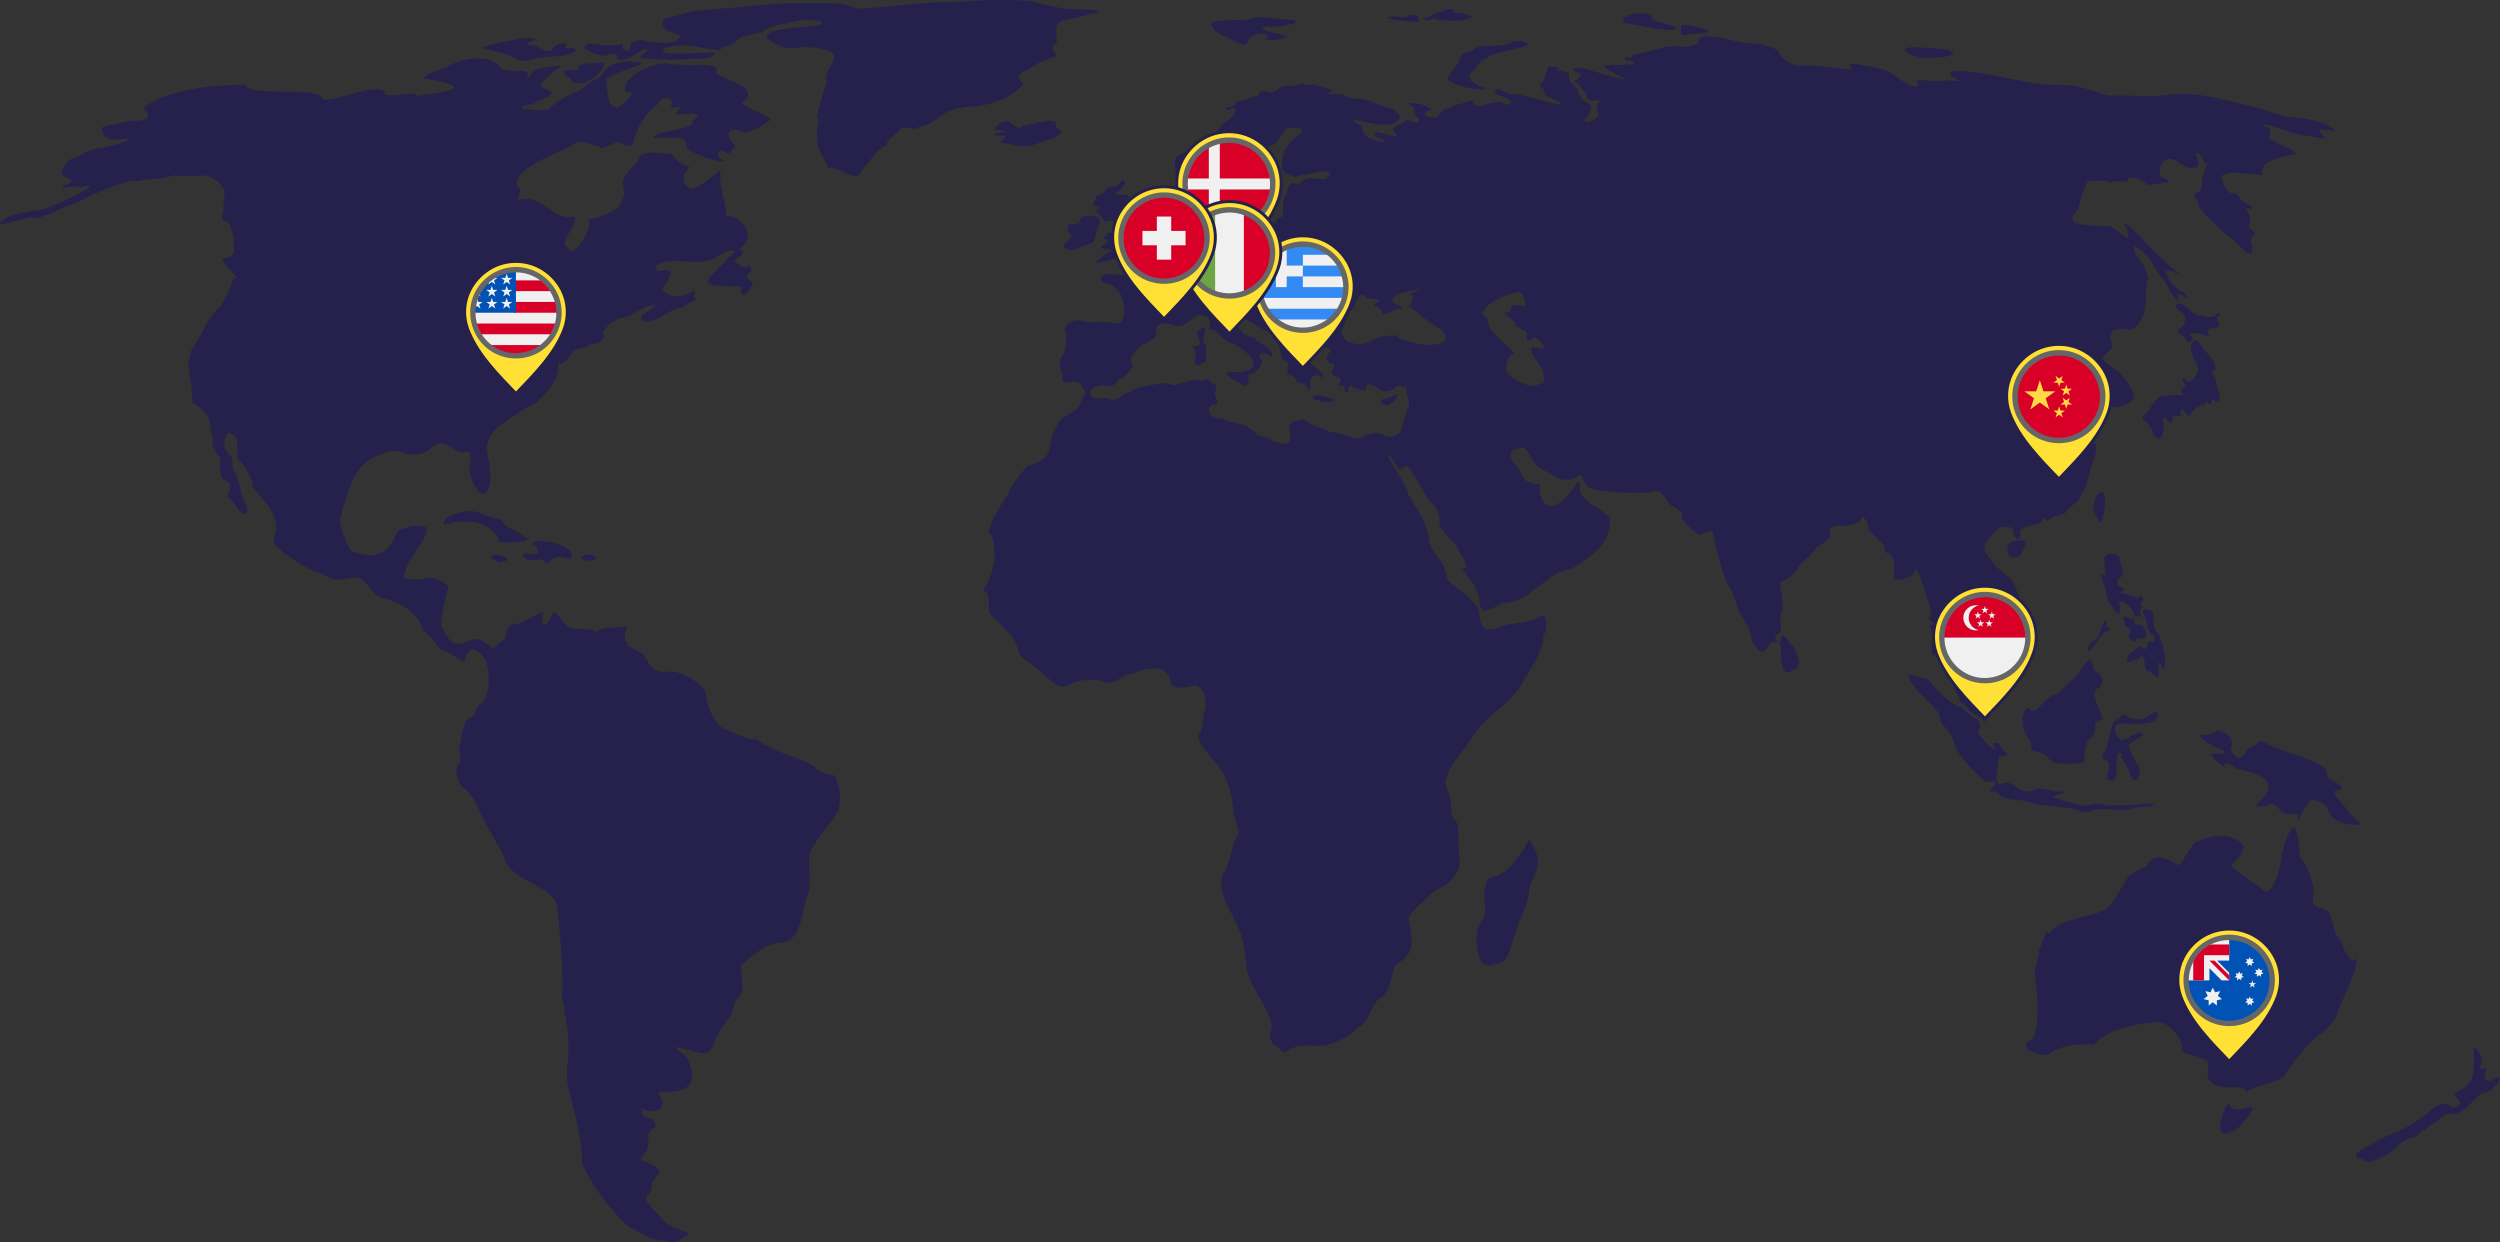 
<!DOCTYPE svg PUBLIC "-//W3C//DTD SVG 1.1//EN" "http://www.w3.org/Graphics/SVG/1.1/DTD/svg11.dtd">
<svg version="1.1" id="Layer_1" xmlns="http://www.w3.org/2000/svg" xmlns:xlink="http://www.w3.org/1999/xlink" x="0px" y="0px"
	 viewBox="142.348 88.435 841.885 418.416"
	 enable-background="new 142.348 88.435 841.885 418.416" xml:space="preserve">
<rect x="142.348" y="88.435" width="841.885" height="418.416" fill="#333333" stroke="none"/>
<g id="Layer_1_2_">
	<g id="Layer_1_1_">

			<g id="svg15670" xmlns:inkscape="http://www.inkscape.org/namespaces/inkscape" xmlns:dc="http://purl.org/dc/elements/1.1/" xmlns:sodipodi="http://sodipodi.sourceforge.net/DTD/sodipodi-0.dtd" xmlns:cc="http://creativecommons.org/ns#" xmlns:rdf="http://www.w3.org/1999/02/22-rdf-syntax-ns#" xmlns:svg="http://www.w3.org/2000/svg" inkscape:version="0.48.4 r9939" sodipodi:docname="BlankMap World simple.svg">

				<sodipodi:namedview  inkscape:cy="919.31256" inkscape:zoom="0.7" showgrid="false" pagecolor="#ffffff" borderopacity="1.0" bordercolor="#666666" inkscape:cx="1050.8186" id="base" inkscape:current-layer="layer1" inkscape:window-width="1366" inkscape:window-x="-8" inkscape:pageopacity="0.0" inkscape:pageshadow="2" inkscape:document-units="px" inkscape:window-maximized="1" inkscape:window-height="705" inkscape:window-y="-8">
				</sodipodi:namedview>
			<g id="layer1" transform="translate(0,147.638)" inkscape:label="Ebene 1" inkscape:groupmode="layer">

					<path id="path2477" inkscape:connector-curvature="0" sodipodi:nodetypes="cccccccccccccccccccccccccccccccccccccccccccccccccccccccccccccccccccccccccccccccccccccccccccccccccccccccccccccccccccccccccccccccccccccccscccccccccccccccccccccccccccccccccccccccccccccccccccccccccccccccccccccccccccccccccccccccccccccccccccccccccccccccccccccccccccccccccccccccccccccccccccccccccccccccccccccccccccccccccccccccccccccccccccccccccccccccccccccccccccsccccccccccccccccccccccccccccccccccccccccccccccccccccccccccsccccccccsccccccccccccccccccccccccccccccsccccccccccccccccccccccccccccccccccccccccccccccccccccccccccccccccccccccccccccccccccccccccccccccccsccccccccccccccccccccccccccccccccccccccccccccccccccccccccccccccccccccccccccccccccsccccscccccccccccccccccccccccccccccccccccccccccccccccccccccccccccccccccccccccccccccccsccccccccccccsccccccccccccccccccccccccscccccccccccscccccccccccccccccccccccccccccccccccsccccccccccccccccccccccccsccccccccccccscccsccccccccccccccccccccccccccccccccccccccccccccccccccccccccccccsccccccccccccccccccccccccccccscccccccccccccccccccccccccccccccccccccccccccccccccccccccccccccccccccccccccccccccccccccccccccccccccccccccccccccccccccccccscccccccccccccccccccccccsccccccccccccccccccccccccccccccsccccccccscsccccccccccccccccccccccccccccccccccccccccccccccccccccccccccccccsccccccccccccccccccccccccccccccccccccccccccccccccc" fill="#25204C" d="
					M480.386-59.202c-0.688-0.004-1.415,0.002-2.143,0.011c-1.888,0.021-3.772,0.088-5.589,0.191
					c-3.303,0.19-8.2,0.435-10.888,0.533c-9.323-0.146-22.925,2.121-30.919,2.166c-4.52-2.434-11.425-1.774-15.604-1.805
					c-10.812-0.384-20.655,1.259-30.636,1.825c-9.542,0.861-8.027,0.542-11.932,1.635c-4.671,1.787-9.694,0.695-5.987,5.809
					c7.291,1.664,4.325,2.146,3.098,3.437c-4.388,1.393-6.134,0.238-9.446,0.192c-1.542-1.323-6.982,0.621-5.546,0.689
					c0.243,3.057-3.299,3.251-2.779,0.093c-3.241,0.733-4.473,0.83-11.313-0.17c-0.851,0.323-2.064,1.563-1.531,1.563
					c1.632,1.478,5.734,2.668,6.805,2.631c4.882-2.152,4.194,1.33,4.934,1.359c4.479,0.055,7.18-3.962,9.4-3.754
					c0.553,0.927-3.303,2.68-2.021,3.073c2.812,0.553,14.872,0.816,15.445,0.339c1.913-0.083,9.134,0.405,9.287-2.153
					c-6.658-0.073-20.606,1.669-16.832-1.497c6.972-2.229,12.979,0.414,18.496,0.726c0.338-1.015,5.146-2.008,5.23-2.801
					c2.135-2.539,7.229-2.576,8.867-3.334c2.951-1.886,5.788-2.548,8.164-2.776c4.604-1.271,7.454-1.846,12.36-0.532
					c0,0.716-1.705,1.206-5.08,1.483c-2.232,0.418-14.641,0.487-13.63,4.017c9.157,6.3,8.034,1.15,18.854,3.617
					c8.918,1.738-1.074,7.517,1.415,11.015c-1.653,4.127-2.764,9.056-3.375,11.69c1.581,1.3-0.75,3.471,0.253,8.244
					c-0.627,2.309,2.942,6.721,3.375,8.924c3.823-0.28,8.166,4.015,10.415,2.508c1.017-1.418,1.897-2.729,3.158-4.02
					c1.677-2.497,3.241-4.689,6.099-5.949c0.28-2.396,4.062-4.045,4.428-5.271c2.646-1.891,5.061,0.887,6.75-1.067
					c3.627,0.021,7.626-4.597,10.231-5.262c4.239-2.111,10.432-0.814,16.188-3.438c3.688-1.016,6.688-3.604,8.602-5.466
					c-3.094-3.72-1.82-2.975,5.771-7.608c1.975-0.767,3.98-1.513,5.479-2.166c-3.153-3.271,0.245-4.185,0.108-4.979
					c-0.889-7.985-0.48-5.901,11.723-9.142c3.629-0.649,2.759-1.169-2.357-1.396c-5.911,0.253-11.992-1.101-16.55-2.438
					C489.676-58.911,485.283-59.188,480.386-59.202L480.386-59.202z M627.538-55.188c-1.603-0.174-4.57,2.386-5.696,2.2
					c-0.954,0.458,0.918,0.655,1.344,0.703c2.612-0.749,0.558-1.056,2.686-0.408c1.729,0.099,8.234,1.532,12.267-0.896
					c-1.792-1.048-4.424-1.338-6.312-1.396C632.41-56.183,631.154-56.915,627.538-55.188L627.538-55.188z M689.342-51.536
					c3.15,0.471,16.188,3.61,17.562,1.95c-2.975-2.281-9.183-2.107-8.202-3.73C697.617-56.12,686.895-54.475,689.342-51.536z
					 M617.016-54.224c-2.323,1.815-3.258,0.1-7.003,0.658c-1.833,1.063,7.8,1.688,9.8,1.771c1.297-1.228-1.127-0.759,0.361-1.758
					C619.178-54.166,617.743-54.435,617.016-54.224z M562.691-52.523c-10.708,0.071-12.588,0.636-12.483,1.418
					c1.888,3.416,1.029,2.457,9,6.262c2.143,1.036,2.978,0.942,3.268-0.363c1.875-3.99,8.378-2.604,6.46-1.484
					c-1.203,1.729,5.76,0.954,6.604-0.329c-2.742-0.981-12.077-2.277-5.914-3.47c-0.536,0.889,11.34-0.449,8.744-1.905
					C574.867-52.356,565.366-54.491,562.691-52.523L562.691-52.523z M708.502-50.708c-0.078,1.131-0.317,2.324,0.034,3.323
					c0.801,0,8.312-0.773,9-0.932C718.98-49.258,709.805-51.228,708.502-50.708L708.502-50.708z M717.357-46.965
					c-0.58-0.006-1.124,0.025-1.521,0.111c-1.381,0.301-2.104,1.437-1.451,2.21c-0.031,0.421-5.13,1.582-5.626,1.19
					c0.361-0.617-6.643-0.08-7.295,0.556c-3.052,0.979-6.366,1.32-9.437,2.404c-0.149,1.619-2.021-0.172-2.504,0.964
					c-0.188,0.995,2.441,0.535,3.664,1.484c-2.409,1.096-7.979,0.521-10.851,0.953c2.028,2.442,8.157,4.443,7.04,4.538
					c-4-0.113-15.57-5.165-17.165-3.35c0.938,2.317,5.112,0.06,0.324,4.195c2.182,1.415,3.707,3.516,4.79,6.047
					c0.86,0.84,6.326-0.204,3.885,0.477c-1.955,1.324-0.578,2.757-0.615,4.872c-0.518,1.015-2.535,2.328-3.339,2.168
					c-2.845-0.72-0.684-0.754-0.107-2.018c1.344-1.926,1.502-3.624-0.474-4.505c-1.64-0.881-2.82-2.854-3.229-4.691
					c-3.921-3.084-2.38-4.479-2.796-5.081c-0.837-0.85-5.676-1.224-4.209-1.304c2.956-0.344-2.974-1.809-2.83-0.67
					c-0.358,1.388-1.265,4.447-1.888,4.809c-2.479,1.922,0.705,1.601,0.726,3.392c-0.11,2.149,6.564,2.854,5.626,4.4
					c-5.103-1-10.856-3.316-16.147-3.659c-1.577,0.352-5.22-2.466-6.241-1.468c-0.203,2.161,3.938,2.183,5.406,3.519
					c0.754,0.834-1.408,1.979-2.031,1.315c-1.283-1.666-3.222-0.229-6.313-0.146c-0.522,1.132-5.224,1.127-3.991-0.749
					c-1.131-0.874-3.681,0.756-5.009,0.908c-1.812-0.002-3.121,1.67-4.86,1.757c-1.953,0.22-0.764,3.812-5.988,2.349
					c-2.035-1.097,0.037-1.763,1.562-2.178c-2.132-2.396-9.423-3.123-7.003-1.451c2.033,0.599,0.416,3.004,1.996,3.741
					c2.742,2.293-1.907,2.492-2.723,0.955c-1.012-0.152-1.667,1.21-2.902,1.651c-1.09,0.346-1.754,0.978-2.646,1.691
					c3.719,3.992,0.17,1.771-5.519,0.858c-1.938,1.854,2.083,1.859,2.867,2.71c0.361,0.93-1.853,0.805-3.738-0.214
					c-1.761-0.271-2.384-1.425-3.302-2.314c-0.869-3.552-1.633-2.412-3.375-3.959c-0.146-0.346,0.508-0.312,2.758,0.147
					c7.585,1.549,9.688,1.546,11.938-0.044c3.051-1.653-2.359-5.104-3.269-4.523c-1.811-0.604-4.065-1.433-5.516-2.056
					c-2.501-1.399-6.246-0.348-8.348-1.914c-2.009-1.223-4.688-0.482-6.714-0.729c0.831-0.229,1.81-0.699,2.214-1.212
					c-1.343-0.216-5.442-1.862-6.531-1.874c-3.271,0.56-3.792-0.931-5.116,0c-1.396,0.667-6.859,0.271-6.532,1.452
					c-1.072,0.896-3.375,1.277-3.482,1.18c-0.871-0.818-3.229-0.464-3.229,0.487c0,0.525-0.036,0.555-1.343,0.692
					c-2.121,1.501-7.162,1.611-6.75,2.991c0.044,0.979-2.939,0.219-3.157,1.521c0.96,0.658,1.641-0.264,2.903-0.532
					c1.959,0.79-2.165,4.706-3.268,5.011c-1.737,1.7-3.473,4.456-3.594,4.504c-3.177,2.743-4.659,2.071-5.226,2.688
					c-2.063,2.12-4.678,2.756-6.678,3.947c-1.091,0.661-1.125,0.771-1.161,3.427c0.314,2.259,0.632,5.64,0.726,5.655
					c1.553,2.396,4.803,3.921,7.259,2.37c0.69-0.489,1.925-1.236,2.795-1.666c0.837-0.43,1.562-1.058,1.562-1.388
					c0.146-0.878,1.401,1.775,1.415,2.063c0.403,1.74,1.622,3.542,2.723,4.719c0.989,0.956,1.013,1.776,0.253,2.565
					c-2.535-0.157-3.406,0.945-3.701-0.141c1.237-1.318-2.089-1.612-0.762-2.527c0.437-0.26,0.398-2.369-0.037-2.369
					c-0.751,0.708-2.034,1.795-3.229,1.812c-1.96,0-3.303,3.864-1.853,5.374c0.77,0.979-0.163,1.261-0.036,2.086
					c0.995,1.038,1.015,3.12-1.016,2.838c-1.566-0.391-2.747,0.883-4.175,0.689c-1.705-0.251-3.268,0.708-3.559,2.178
					c-0.36,1.932-2.758,4.106-5.479,5.001c-1.597,0.526-1.851,0.739-2.104,1.914c-0.365,2.188-2.632,1.227-3.593,2.791
					c-1.649,1.584-4.698-2.512-4.825,0.062c0.763,2.452,0.688,2.659-0.8,2.651c-1.955-0.199-4.088-0.685-5.915,0.203
					c-1.081,1.243-0.129,2.615,0.835,2.678c4.962,0.285,7.513,6.822,5.988,11.729c-0.398,1.326-1.415,2.046-2.433,1.723
					c-4.396-1.16-8.261,0.385-12.229-1.01c-1.525-0.511-5.437,1.575-4.896,3.096c0.183,0.497,0.397,2.029,0.437,3.401
					c-0.021,3.156-0.812,4.957-2.143,7.032c-0.296,3.616,1.448,4.101,0.87,6.531c0.648,2.698,4.996-1.396,6.497,2.075
					c2.015,3.366,1.54,1.112,0.183,4.366c-1.233,3.004-2.067,3.973-4.317,5.047c-3.76,1.612-3.592,3.354-5.188,5.609
					c-2.729,6.312,0.927,8.688-8.817,11.935c-0.958,0.473-6.301,7.761-6.351,8.812c-2.564,4.293-5.649,8.401-6.786,13.282
					c0.124,1.375,1.424-0.037,1.888,5.939c0.627,5.246-1.61,10.802-3.812,13.699c3.905,2.75,0.373,5.929,2.9,8.494
					c3.104,3.162,3.938,3.951,6.533,6.715c1.316,1.423,2.9,5.682,3.085,7.019c3.333,2.4,6.317,4.693,8.49,6.646
					c4.392,3.974,5.479,4.312,8.783,2.711c1.923-0.933,2.864-1.147,5.624-1.281c3.049-0.148,4.682,0.098,6.387,0.95
					c2.877,0.312,5.281-2.804,8.202-2.946c2.505-1.281,5.183-1.812,7.584-1.896c2.791-0.302,5.396,1.619,5.554,4.585
					c1.292,3.184,5.386,1.496,8.236,1.181c3.517,0.359,4.367,6.299,2.977,9.266c-0.377,0.935-0.229,7.485-1.852,6.604
					c-1.151,4.629,8.799,11.443,9.146,15.771c2.677,4.274,2.438,11.485,3.268,13.565c0.799,2.014,1.161,3.541,1.125,4.638
					c-2.554,3.713-2.631,10.271-5.407,13.79c-1.598,6.873,2.38,11.049,4.464,16.148c3.073,5.393,2.866,10.548,3.991,16.657
					c0.692,5.216,10.923,16.879,7.366,20.626c0.535,4.514,1.825,3.503,3.883,5.719c0.8,0.906,1.523,0.906,2.433,0.107
					c2.83-2.411,9.048-1.494,12.085-1.562c3.923-1.081,8.354-2.921,11.25-6.111c4.15-1.587,4.913-9.931,8.891-10.582
					c4.175-6.459,1.637-10.119,5.988-11.933c5.669-4.077,2.425-10.409,2.357-14.698c0.687-1.795,8.816-9.176,10.053-9.683
					c3.153-1.167,5.756-3.822,6.933-6.952c0.462-3.062-0.321-6.243-0.291-9.163c0.369-8.541-1.462-5.551-2.285-9.145
					c0.021-4.695-0.916-6.688-2.066-9.923c0.682-6.769,6.045-10.531,8.562-14.922c1.562-3.07,6.461-8.354,9.475-10.229
					c1.96-1.225,7.691-7.528,7.729-8.483c2.771-5.269,7.139-10.441,7.259-16.33c1.763-2.05,1.072-8.594-1.379-6.326
					c-3.281,2.388-11.143,2.011-14.045,3.719c-7.541,2.689-5.538-5.698-6.785-7.021c-5.584-7.151-9.553-6.763-10.451-10.614
					c-1.141-6.51-5.745-7.265-5.95-12.884c-1.819-7.607-4.191-9.395-7.04-14.752c0.229-1.772-6.544-11.438-6.604-12.565
					c0.438-1.419,2.644,4.146,4.175,4.442c0.697-0.327,1.229-1.067,2.031-1.088c1.335,0.931,2.544,2.969,3.412,4.604
					c1.081,1.29,3.896,7.301,4.463,7.369c1.498,0.617,3.46,4.562,3.192,6.171c-0.984,3.544,6.297,8.129,6.313,9.842
					c0.128,1.219,4.985,6.909,1.343,6.396c2.449,4.632,5.075,4.93,5.732,11.342c0.996,6.384,5.944,0.406,8.385,0.362
					c9.061-0.297,14.962-11.217,22.428-11.25c9.791-6.453,12.904-9.009,13.281-17.215c-2.92-3.959-10.141-5.079-10.233-10.388
					c0-2.263-0.437-2.688-1.196-1.168c-8.565,12.77-12.804,6.387-12.267,0.021c-6.472-0.285-5.133-2.821-7.803-6.088
					c-4.696-5.158-0.229-5.703,2.032-6.329c2.68,1.312,3.176,6.084,6.239,7.204c5.313,2.757,5.459,4.188,10.054,3.617
					c1.736-0.204,2.667-2.425,3.628-1.136c1.233,3.635,2.923,4.463,5.88,4.81c5.832,0.793,12.349,1.279,17.709,0.485
					c4.198-1.584,4.929,4.668,6.934,4.773c5.082,3.249,2.385,2.759,3.338,4.377c0,0.688,5.01,5.418,5.733,5.399
					c6.093-2.55,3.967-1.596,5.442,3.592c1.292,4.239,2.001,8.612,3.885,12.455c1.248,2.345,2.569,4.875,3.192,7.337
					c0.944,3.965,4.748,7.265,4.972,11.373c0,0.942,1.961,3.953,2.903,4.457c3.241,0.424,2.335-3.998,5.515-3.062
					c1.544,0-0.862-0.543-0.288-2.472c3.493-0.874,0.689-5.428,1.96-7.259c0.58-0.687,0.615-3.649,0.108-6.44
					c-0.727-3.888-0.545-4.918,0.906-4.56c0.534-0.093,4.123-3.111,4.139-3.483c0.861-2.548,4.088-4.127,5.732-6.482
					c1.115-1.9,3.185-2.471,4.717-3.857c1.487-1.472,0.068-2.781,1.161-4.104c2.224-1.457,3.812-0.062,5.952-0.747
					c3.244-0.957,3.813-0.943,4.535-3.062c0.844,0.681,1.827,2.094,1.852,2.756c-0.949,1.86,5.817,6.942,5.697,7.313
					c-0.159,4.319,1.021,0.396,2.612,3.923c0.927,2.765,0.521,4.215,0.326,7.124c2.347,0.968,7.244-0.854,7.329-3.268
					c0.036-1.137,2.433,3.899,2.759,5.728c0.209,1.508,4.484,11.615,1.6,10.523c0.528,1.847,4.588,2.541,0.361,2.651
					c1.332,1.646,1.395,3.867,0.979,5.693c-0.362,1.526,0.108,4.698,0.58,4.195c1.563-0.821,2.508,1.188,3.521,2.527
					c0.777,4.381,2.062,0.409,2.104,4.675c-0.245,2.519,2.885,6.688,2.977,7.823c0,0.58,0.688,1.277,2.612,2.572
					c0.981,2.835,5.345,2.709,5.371,4.523c0.337,1.1,2.978-1.355,0.437-1.506c0.084,0.019-0.275-1.407-0.325-1.996
					c-2.67-3.422-1.259-6.419-2.396-9.754c-0.264-0.581-5.483-6.379-6.062-6.239c-1.816-1.772-3.586-8.391-4.102-9.047
					c-2.85,4.144-1.688-3.005-1.197-4.854c0.808-1.68,0.121-6.267,1.741-6.463c2.057,0.347,0.354,2.777,2.285,2.765
					c2.067,0.44,4.73,2.354,5.265,4.696c0,0.561,1.308,1.905,1.852,1.905c-0.741,0.676,4.819,0.836,3.665,1.779
					c-0.653,0.398-0.51,4.389,0.183,4.389c2.248-0.621,5.068-5.604,5.517-5.896c2.161-0.183,3.189-2.192,5.01-2.812
					c1.878-2.456,0.644-5.193,0.36-7.521c-0.199-1.924-2.533-7.72-4.21-8.255c-0.835-0.267-5.114-4.348-5.114-4.878
					c-1.044-1.589-2.459-2.979-2.469-4.591c0.008-2.419,5.18-7.693,7.438-6.873c0.703,0.306,2.423-0.062,2.143,0.734
					c-0.326,0.895,0.906,3.414,1.705,3.427c1.928-1.035-0.821-3.255,2.249-3.788c1.254-1.462,6.591-0.584,6.17-3.458
					c-0.507-1.713,1.874,2.579,1.997,0.758c1.217-1.637,5.274-1.307,5.914-2.914c0.605-1.521,5.59-3.893,4.754-5.565
					c1.181-0.704,3.079-6.767,3.121-7.688c0.981-4.586,2.972-6.11,1.741-9.991c-2.146,2.132-1.104-0.921-2.467-3.709
					c-1.211-1.867-2.979-2.165-3.992-3.942c-1.45-2.553-3.049-4.21-4.717-5.018c-1.635-0.766-1.776-0.944-1.562-1.775
					c0.149-3.506,5.899-4.632,5.915-6.033c1.428-0.688-7.624-2.819-7.112-1.699c-0.235,1.801-2.191,1.657-2.688,0.146
					c-0.399-2.819-4.972-1.396-5.079-3.955c1.07-1.779,3.932-1.651,5.442-4.785c0.882-2.478,4.121-0.909,3.266,0.938
					c-0.354,0.748,0.35,4.436,0.399,4.438c0.183,0,0.942-0.676,1.74-1.496c1.798-1.846,4.973-2.351,7.296-1.032
					c0.841,0.162,0.686,5.265,1.089,4.706c0.695-0.875,7.441,2.561,5.441,2.901c-0.616,0-0.397,0.633,0.651,1.745
					c1.523,1.678,1.854,2.15,1.635,2.396c-0.874,1.432,0.419,2.387,0.437,3.551c0,0.764,0.146,0.822,1.634,0.735
					c1.777-0.379,5.719-1.525,5.808-3.471c0-1.446-2.142-5.224-3.884-6.854c-1.503-2.535-4.876-3.393-6.495-5.625
					c-0.758-2.078,4.256-2.939,2.865-5.684c-2.152-6.562,5.271-4.208,6.857-4.548c1.162-0.437,3.192-2.778,3.192-3.66
					c2.146-2.824,1.084-10.445,2.104-13.063c0.232-1.421-1.653-5.743-2.502-6.451c-1.343-0.93-2.76-4.799-1.777-4.799
					c2.997,1.751,5.688,4.927,7.188,8.019c0.771,1.854,2.667,3.018,3.338,4.834c1.105,2.167,2.203,4.093,4.062,5.841
					c-0.197-1.238-0.697-2.668,0.51-2.438c0.785,0.062,2.27,1.759,2.321,1.138c0-0.686-1.161-2.146-1.74-2.146
					c-3.56-2.274-3.914-3.176-5.337-6.623c0.79-1.718,4.885,1.483,4.9,0.896c-1.162-1.145-2.679-2.018-3.849-3.145
					c-0.799-0.812-2.866-2.777-4.646-4.376c-2.531-2.346-8.756-9.771-10.161-9.392c-0.509,0.19-0.397,0.357,0.544,0.933
					c1.732,6.707-1.045,2.062-5.588-0.294c-5.842-0.234-14.855,0.031-12.158-3.847c1.562-1.992,2.144-3.11,1.672-3.269
					c0.298-1.221,2.429-7.63,3.013-7.847c1.197-0.454,6.388-0.512,6.678-0.079c0.108,0.21,0.545,0.386,0.942,0.386
					c0.396,0,0.65-0.131,0.545-0.282c-0.072-0.155,1.161-0.231,2.76-0.184c3.479,0.908,2.33-1.437,3.12-1.213
					c3.604-0.438,5.84,2.407,6.312,2.414c1.84-0.104,10.584-0.79,5.153-2.221c-2.523-0.784-0.979-5.884,0.762-6.059
					c1.998-1.946,6.432,2.405,6.75,2.271c7.232,2.035,3.122-4.554,3.193-4.584c2.591-0.794,1.903,3.027,3.884,3.323
					c0.139,1.767-1.947,4.25-1.562,6.531c0.328,1.562-1.138,3.61-2.357,3.629c-0.815,1.242-0.149,1.018,0.906,2.652
					c-0.288,1.523,1.599,4.004,5.808,7.632c2.785,3.151,0.651,0.986,6.425,5.624c1.771,1.258,4.804,5.972,5.987,3.678
					c1.062-2.315-2.098-4.21,0.979-5.557c0.8-0.867-2.544-1.957-2.067-3.461c2.276-3.632-3.696-6.385,1.16-5.249
					c0.326-0.34-1.342-2.051-2.031-2.063c-2.249-0.604-2.711-3.95-4.973-3.458c-1.884,0.745-3.645-5.688-3.304-5.636
					c3.338-2.843,14.583,0.854,13.754-0.907c-1.157-5.604,11.171-5.938,11.177-6.611c-1.168-2.308-8.379-3.747-9.071-5.613
					c1.727-4.019-0.848-2.709-1.996-4.265c4.253,0.331,9.771,3.332,13.861,3.64c2.222,0.449,7.157,1.222,7.367,1.089
					c-4.309-4.118-1.354-3.064,3.266-2.472c-5.615-5.462-15.054-3.623-20.503-6.034c-1.96-0.955-18.253-5.021-23.589-5.887
					c-1.777-0.29-4.646-0.588-6.352-0.666c-7.229,0.156-7.219,1.093-15.968,0.666c-2.938-0.095-9.615-0.123-10.161-0.043
					c-7.021-2.121-10.275-3.831-17.092-3.562c-9.955,0.021-18.844-3.401-28.451-4.321c-8.722-1.419-7.719,0.661-7.584,1.09
					c5.581,2.976,1.98,1.646-2.322,1.634c0.029,1.097-9.134-0.545-8.999,0c2.126,4.703-5.275,0.148-6.604-1.044
					c-3.83-3.32-9.012-3.371-13.861-4.437c-3.226-0.377-2.521,0.221-1.09,1.851c-8.301-0.317-7.864-1.529-19.124-1.339
					c-2.479-0.872-4.336-2.072-5.372-3.708c-0.639-2.97-8.159-3.797-10.052-3.812C725.698-45.073,723.444-46.734,717.357-46.965
					L717.357-46.965z M320.763-46.387c-2.972-0.071-15.738,2.484-16.126,3.524c1.158-0.29,10.45,2.51,11.068,3.072
					c1.449,2.063,5.406,0.526,6.046,0.42c2.265-0.383,5.672-0.781,7.571-0.886c4.694,0.111,11.125-3.117,3.144-2.744
					c1.379-1.813-0.247-1.896-1.621-1.483c-3.172,0.854-1.444,2.44-3.821,2.495c-2.7,0.044-2.658-1.695-5.353-2.007
					c-3.682,0.108-0.515-1.381,0.182-1.532C324.024-46.195,321.448-46.391,320.763-46.387L320.763-46.387z M650.548-44.562
					c-2.575,1.359-10.146,0.217-11.688,1.851c-0.688,1.027-4.454,1.146-4.315,2.107c-1.42,3.887-2.66,4.117-4.757,7.856
					c0.844,2.342,12.578,4.834,13.354,3.177c-0.253,0.669-8.167-2.501-5.37-5.113c1.535-1.049,2.69-4.279,4.682-4.718
					c3.072-1.854,5.723-2.419,8.201-2.914c6.354-1.254,7.621-2.062,4.572-2.882C653.651-45.563,651.835-45.349,650.548-44.562z
					 M784.007-42.384c0,1.023,1.271,1.646,5.441,2.606c2.948,0.236,10.271-0.04,10.741-1.555c-2.062-1.946-4.575-1.055-7.911-1.745
					C790.26-42.97,784.045-44.01,784.007-42.384L784.007-42.384z M293.927-37.224c-2.381,1.298-7.322,2.522-9.051,4.389
					c14.54,2.377,14.253,3.978-2.688,5.979c2.438-2.48-11.518,1.726-10.319-1.542c-3.369-3.384-21.101,5.439-21.106,1.964
					c-3.817-3.917-23.83,0.187-25.787-4.193c-10.04,0.069-25.746,1.104-34.295,7.744c5.122,5.093-4.04,4.281-4.536,4.387
					c-1.229,0.439-11.637,2.001-9.504,2.894c1.334,5.003,4.699,2.992,8.927,3.062c-0.317,1.564-8.245,3.211-9.312,3.04
					c-3.468,0.426-7.348,3.229-10.354,3.992c-8.603,8.202,6.558,5.331-2.337,8.935c-1.722,1.595,5.81-0.906,5.558,0.589
					c11.104-3.136-6.536,5.312-12.521,7.417c-9.581,1.237-12.081,1.854-14.254,4.775c1.757,0.51,11.389-3.542,11.943-1.896
					c4.777-0.855,9.676-4.313,14.242-5.263c0.783-1.163,19.43-9.127,19.245-7.044c2.234-0.69,11.225-1.253,13.234-2.209
					c4.074,0.507,4.769,0.348,8.753,0.092c5.355-0.438,9.896,5.179,7.631,8.225c1.459,3.104-2.119,6.896,1.126,7.188
					c1.126-0.012,3.424,6.396,2.35,8.246c1.496,4.261-3.096,4.069-3.085,4.285c-2.361,0.303,5.647,6.8,4.297,6.703
					c-1.104-0.083-1.253,0.104-2.155,2.925c-0.603,1.879-2.682,5.74-3.592,6.682c-4.426,3.776-5.876,9.707-8.939,13.471
					c-0.937,1.013-1.794,6.021-1.495,6.692c0.523,4.695,1.154,7.655,1.271,12.065c6.762,3.83,5.505,6.631,6.724,12.521
					c-0.226,2.609,1.388,4.378,2.562,6.18c0.36,0.175-0.81,4.14,0.794,6.843c4.122,1.884,2.234,3.468,1.733,6.053
					c2.355,1.782,3.946,5.303,5.173,5.998c3.494-1.269,0.258-3.521-0.593-7.107c-0.156-1.665-1.604-7.172-2.854-7.926
					c0.136-5.906-0.131-3.139-2.338-6.579c-0.944-1.583-0.189-6.229,1.235-5.625c3.15,0.821,2.337,2.152,2.644,4.524
					c0.605,5.549-1.434,2.424,1.713,5.735c2.087,3.31,3.859,6.119,3.367,7.725c3.82,4.913,8.011,7.872,8.017,14.12
					c0.082,2.59-1.664,3.399-0.304,5.547c2.901,3.188,12.104,8.937,14.958,9.333c6.054,3.549,6.938,2.016,11.813,1.451
					c1.476,0,3.292,1.172,4.648,2.993c2.261,3.025,3.36,3.887,5.353,4.205c6.133,1.448,12.366,6.018,12.729,10.491
					c2.206,0.865,5.782,6.604,6.032,6.623c3.858,0.854,6.713,4.546,8.426,3.729c0.819-4.425,3.271-5.266,6.602-0.403
					c2.294,3.808,1.449,13.387-1.155,14.818c-2.396,1.375-1.542,4.07-3.608,4.866c-2.995,0.051-3.205,9.863-3.934,10.022
					c0.562,3.193,0.403,3.023,0.374,5.16c-2.719,1.002-0.437,7.555,0.964,8.276c2.923,2.104,4.885,6.104,6.373,9.413
					c0.572,1.852,7.187,12.938,7.132,13.269c1.603,8.783,15.706,9.8,18.169,16.771c0.583,5.33,2.624,26.271,1.575,30.359
					c1.437,8.707,2.971,13.687,1.996,23.248c-1.28,5.478,1.669,12.812,2.869,18.762c1.235,5.31,2.169,10.844,1.881,14.588
					c5.222,11.238,12.232,18.248,16.104,21.847c4.351,1.442,6.182,4.41,12.178,4.431c3.896,1.709,5.202-0.815,6.171-1.38
					c4.973-1.642-2.641-1.214-7.248-5.625c-1.375-2.573-5.469-4.891-5.655-7.768c3.474-2.812,0.509-3.979,3.54-6.678
					c3.521-3.896-4.299-4.632-5.331-6.387c5.219-3.553,0.069-8.697,5.271-10.562c-1.633-5.6-4.455-0.627-4.86-6.097
					c5.615,2.652,8.776-0.938,5.876-4.862c-1.623-1.875,8.92,1.037,10.749-4.21c1.062-3.525-0.557-8.359-3.698-10.161
					c-0.975-0.261-1.937-2.493-0.758-1.434c7.374,1.34,10.211,4.626,12.405-1.905c1.22-3.953,5.394-7.631,6.202-11.057
					c0.425-1.912,1.532-3.992,2.38-4.471c1.938-1.909-0.435-10.411,0.491-10.514c5.396-3.819,7.71-7.174,14.298-7.393
					c1.59,0.182,4.64-3.37,4.467-4.053c0.998-0.904,3.24-11.641,3.26-11.656c1.99-2.122-0.499-15.706,1.814-15.818
					c1.723-4.285,7.082-9.019,8.854-13.214c0.982-4.339,0.389-7.459-1.233-11.373c-4.232-0.813-5.582-1.604-7.657-3.597
					c-7.512-3.759-13.727-4.59-19.052-8.833c-2.854,0.684-7.571-2.488-10.796-3.392c-3.021-1.67-5.798-7.604-5.908-11.761
					c-0.177-2.587-8.707-8.647-13.403-7.36c-5.383,0.402-5.759-3.438-7.59-5.684c-1.302-1.806-6.325-2.765-5.589-3.844
					c-2.033-2.062,0.735-6.354-0.512-5.907c-5.63,1.245-6.082-0.348-10.06,1.996c-0.713-1.558-9.603-0.562-9.648-1.952
					c-2.586-3.037-4.055-5.268-4.91-4.317c-1.333,4.544-4.413,5.621-3.187-0.423c-1.641-0.024-7.686,4.389-9.482,3.973
					c-1.47-0.371-3.477,2.588-3.147,4.646c-0.686,1.16-3.916,2.531-3.679,3.821c-3.09-1.882-5.181-4.713-9.041-2.712
					c-5.129,2.66-6.579-0.578-9.058-5.418c0.107-2.314,1.747-10.943,2.572-12.282c-0.028-2.346-6.279-4.345-7.86-3.39
					c-2.135,0.808-5.483-0.064-7.088,0.134c-0.353-6.263,8.254-12.632,7.553-17.076c-0.835-1.515-9.068-0.38-9.969,1.482
					c-3.874,10.062-9.917,7.752-14.832,6.566c-1.706-0.887-4.6-8.739-4.231-11.317c2.045-8.024,4.483-16.523,9.733-19.688
					c2.808-1.961,9.458-4.387,12.19-2.028c11.219,1.425,7.312-6.138,15.148-2.554c5.435,5.212,6.67-2.237,6.827,5.91
					c-0.29,0.559-0.487,1.403-0.428,1.88c0.553,3.727,1.947,6.683,4.261,8.347c4.666-0.393,2.19-11.987,1.909-13.153
					c-1.266-4.765,1.926-9.018,5.476-10.841c1.688-1.272,8.154-6.049,10.115-6.157c5.421-5.02,8.599-9.212,8.1-12.963
					c-0.104-0.646-0.041-1.269,0.146-1.384c0.187-0.114,0.341,0.04,0.341,0.354c0,0.804,0.229,0.729,1.952-0.683
					c0.839-0.689,1.746-1.817,2.017-2.506c0.44-1.125,0.697-1.291,2.529-1.67c2.526-0.516,4.565-1.379,3.48-1.474
					c6.71-0.26,4.449-3.972,4.751-4.218c1.451-2.501,3.698-3.894,5.953-4.674c3.98,0.046,7.93-5.054,11.796-4.175
					c-1.382,1.886-6.688,2.852-4.365,5.307c5.428,0.817,7.522-3.956,13.577-4.751c1.461-1.587,4.195-1.963,4.396-2.993
					c-2.058-0.772,0.184-1.855-0.636-2.699c-6.082,3.525-8.273,1.919-10.854-0.103c1.667-2.677,4.573-6.891,0.854-6.85
					c-3.487,1.172-2.037,0.229-3.176-0.954c2.868-2.727,7.836-1.812,10.626-1.805c9.888,1.266,10.759-3.598,15.31-3.66
					c2.02-0.27,0.278,0.821-0.511,1.589c-7.132,7.685-10.884,9.846-4.536,10.228c9.25,0.371,8.535,0.287,7.962,0.918
					c-0.423,5.592,4.474-0.646,3.832-2.393c-1.674,0.222-2.481-2.196-0.545-3.223c0.715-1.026-0.443-1.278-0.396-2.099
					c-3.438,1.685-3.147-0.964-5.41-1.438c2.723-2.464,2.247-1.1,3.368-3.225c-3.137-0.875,0.657-1.723,1.406-4.411
					c0.28-4.239-2.692-7.188-7.314-7.803c-0.004-5.927-2.545-8.297-1.836-15.729c0.126,0.904-3.541,3.035-3.973,3.438
					c-1.226,1.113-5.192,4.145-6.634,3.024c-2.845-1.969-1.999-4.932,0.202-6.975c-3.401-1.508-3.523-1.421-6.419-4.66
					c-3.521,0.418-10.208-1.651-10.705,2.098c-6.797,7.552-5.379,6.079-4.929,11.854c0,0.896-1.354,3.72-2.108,4.396
					c-3.026,2.171-6.314,3.334-9.89,3.959c1.421,4.29-6.025,13.518-6.511,9.721c-4.987-1.237,3.889-8.431,1.494-10.687
					c-5.967,1.038-8.475-3.833-12.438-5.091c-2.339-1.19-3.848-1.023-6.169-0.557c-0.271,0.004,0.142-1.89,0.739-3.392
					c-0.294-1.549-3.562-0.854,1.062-6.407c0.138-0.006,1.223-0.732,2.406-1.621c4.533-3.104,10.229-4.731,14.628-7.493
					c2.921-1.816,5.152,0.517,7.146,0.464c3.722,1.743,0.728,0.981,5.454-0.061c3.713-2.812,3.225,1.289,7.236-0.031
					c0.349-4.992,5.253-12.376,8.039-13.396c0.788-3.312,7.239-3.089,4.333,1.011c6.526-1.074,1.419,0.765,2.178,2.27
					c7.716-0.954,8.643-0.146,5.442,1.975c1.428,3.37-14.647,3.427-12.904,5.795c6.312,0.151,10.666-1.633,10.809,3.106
					c1.547,2.47,13.231,6.062,12.903,4.344c-2.163,0.479-3.452-3.615-0.688-3.117c2.678,1.784,2.21,0.654,4.364-1.429
					c-4.943-5.669-1.033-6.687,3.142-4.504c3.24-0.906,6.154-2.613,8.776-4.615c-2.205-2.056-7.864-3.476-9.889-5.498
					c8.521-6.237-10.814-8.193-8.348-11.067c0-1.041-1.285-1.599-4.173-1.805c-4.148,0.197-6.676,0.248-11.434-0.306
					c-2.479-0.967-9.454,1.187-12.43,3.844c-4.646,3.492-3.091,6.72-0.068,5.615c-8.961,12.715-8.895-1.569-9.207-4.344
					c1.644-1.77,12.771-4.903,12.237-5.456c-1.585-0.524-3.198-0.312-4.867-0.532c-1.017-0.143-5.386,0.93-6.101,1.554
					c-2.439,1.148-2.312,3.542-4.517,4.445c-2.1,0.58-4.212,3.02-5.362,3.649c-5.05,2.05-7.945,3.713-10.061,5.876
					c-0.759,0.791-1.122,0.858-4.909,0.919c-5.712-0.196-7.089-1.503-0.929-2.044c1.262-1.4,6.076-2.271,6.281-3.783
					c-0.009-0.382-1.532-1.213-3.348-1.826c-1.824-1.374,5.733-6.666,6.261-7.146c-0.562-0.782-8.682,1.059-9.152,1.543
					c-3.569,4.612-1.042,1.688-2.301,0.263c-3.173-0.894-7.659,1.049-9.595-2.326C306.698-40.869,297.886-39.617,293.927-37.224
					L293.927-37.224z M337.507-37.246c-0.228,3.193-2.786,0.753-4.964,1.859c-1.11,2.025,2.382,1.825,2.356,3.548
					c2.261,1.538,6.101,0.17,8.38-1.994c1.479-1.304,2.662-2.863,2.359-4.457C340.642-37.6,339.948-38.047,337.507-37.246z
					 M486.984-16.993c-1.773,1.859-2.727,0.005-4.354-0.94c-2.142-1.402-3.854,0.704-5.479,1.948
					c-0.196,0.88,7.062,0.702,1.923,1.498c-1.704,0.234-2.141,0.438-1.887,0.852c3.331,0.314,5.416-0.453,1.995,2.313
					c0,0.365,0.438,0.472,1.741,0.396c3.259,0.343,5.992,1.631,9.071,0.6c2.113-0.822,9.659-2.648,9.871-4.729
					c-2.993-1.35-1.396-3.36-2.61-3.149C494.715-19.272,487.261-16.392,486.984-16.993z M580.03-15.952
					c2.422,0.692-1.582,2.788-3.207,4.735c-2.314,2.796-2.648,4.637-2.779,7.966c-0.106,2.7,1.818,2.17,3.558,3.437
					c0.071,0.239,1.089,0.119,2.795-0.338c2.438-0.104,4.655-1.132,6.75-1.295c4.085,0.004,3.471,0.542,1.995,2.258
					c0,0.454-1.813,0.44-5.442-0.03c-4.826,0.479-2.918,3.529-5.878,1.572c-1.081,0.154-2.12,1.703-1.923,2.43
					c0.062,2.551-1.493-0.141-1.525,6.635c0.22,1.848-0.396,2.893-1.669,2.893c-0.153,0.824-2.865,3.106-3.339,1.102
					c0.652-1.066-4.5-0.568-5.441,0.521c-1.496,0.853-5.925,1.822-5.986,0c-1.732-1.505-6.146,2.229-6.17,0.939
					c2.89-2.938,3.104-0.746,3.012-3.773c1.331-1.974,0.688,0.298,2.795,0.307c1.342,0,1.634-0.133,1.741-0.717
					c2.882-1.766,4.244-2.361,4.898-2.019c0.437-0.445,1.308-3.029,1.124-3.223c-1.603,2.1-0.763-0.948-0.544-3.345
					c1.685-1.026,7.405-3.523,2.758-5.691c-3.562-1.949-1.905-1.92-1.889-4.457c0.596-1.798,3.306-4.207,5.372-4.32
					c2.354-1.48,3.354-4.405,4.318-5.423C576.81-16.393,578.573-16.227,580.03-15.952L580.03-15.952z M519.296,2.512
					c-1.072,2.091-3.414,0.484-4.464,1.984c-0.956,2.173-2.517,1.623-3.229,2.199c0.073,1.28-0.854,2.093-1.235,3.298
					c3.685,0.493,2.017,0.451,0.728,2.103c1.637,0.243,2.93,3.234,3.558,3.438c3.299-1.217,2.279,0.05,3.268,1.145
					c1.143,1.946-0.155,2.712-1.812,2.508c-2.086,0.056-0.195,0.148-2.287,2.086c5.11,0.439-4.214,3.07,0.872,3.411
					c1.74,0.091,3.048,0.874,1.451,0.874c-1.41,0.779-3.973,2.445-4.863,3.65c1.007,0.167,5.394-0.716,5.733-1.109
					c1.646-0.521,5.298-1.024,7.223-0.93c1.634,0.086,4.646-0.939,4.646-1.589c-2.771-1.639,1.756-2.241,0.762-4.317
					c-4.03-2.855-2.566,1.169-3.811-3.868c-0.636-1.536-2.575-1.851-3.015-3.368c-0.326-1.386-1.271-2.595-1.996-2.606
					c-0.937-0.87,0.643-3.066,1.38-3.789c0.87-0.899,0.255-1.303-2.032-1.303c-0.662-0.078-2.809,0.031-2.179-0.728
					C522.788,3.691,521.025-0.417,519.296,2.512L519.296,2.512z M506.198,14.488c-0.077,2.925-3.494,1.111-4.21,2.357
					c0.067,1.28-0.364,2.448,0.545,2.688c2.533,0.854-3.9,4.432-1.599,4.566c0.723,1.539,3.843,0.736,5.699-0.226
					c1.817-0.854,3.898-0.734,4.354-2.271c0.142-3.146,2.547-5.991,1.523-7.258C510.65,13.199,507.512,12.884,506.198,14.488z
					 M316.263,39.528c-1.368,0.526-2.011-0.943-4.468,0.225c-2.412-4.1-7.407-0.562-12.271-0.962
					c5.693-4.562,6.291-3.478,11.671-5.091C317.339,32.316,316.687,35.427,316.263,39.528z M657.906,58.33
					c0.63,3.323,3.612,5.149,4.063,7.871c1.041,4.382,0.191,3.644-3.737,4.536c-2.414-0.078-8.408-3.265-8.783-5.435
					c0.756-4.212,0.098-3.664,2.795-5.851c-1.725-1.695-3.764-3.21-5.262-4.811c-2.977-3.231-3.447-3.923-3.447-5.001
					c0-1.191-1.053-2.671-2.287-3.179c2.468-4.985,10.479-7.069,12.05-7.29c2.231-0.816,3.464,5.177,2.214,4.706
					c-2.055-0.415-4.61-0.933-4.537,1.654c-0.605,0.671-2.163,0.097-1.633,1.063c0.938,1.063,3.251,2.134,3.268,3.649
					c5.421,3.321,3.559,2.138,3.883,5.062c1.689,1.038,1.179-0.526,2.373-0.929c1.5-0.016,3.351,2.822,3.521,3.286
					c-2.476,1.466-1.205,0.199-2.54,0.183C658.235,57.658,658.391,57.505,657.906,58.33L657.906,58.33z M622.78,48.6
					c1.088,0.898,2.724,1.988,3.665,2.416c1.196,0.557,1.888,1.153,2.321,2.101c0.8,1.568,0.581,2.197-0.87,3.062
					c-0.8,0.464-2.033,0.687-4.536,0.771c-2.097,0.213-9.493-1.688-10.271-2.633c-0.545-0.651-0.835-0.688-3.521-0.44
					c-2.214,0.203-3.375,0.521-4.646,1.26c-2.227,1.934-6.239,1.95-8.893,0.565c-0.941-0.498-2.286-3.335-1.852-3.802
					c0.929-1.564,2.391-6.011,2.977-6.304c1.646-0.931,1.898-5.49,4.103-5.521c0.545,0,0.906,0.211,0.906,0.531
					c1.419,1.366,3.722,0.61,4.862,1.313c-0.6,0.348-2.525,1.708-2.104,1.825c3.517,0.583,2.293,2.649,3.557,2.802
					c1.777-0.285,3.316-1.739,5.152-1.757c2.283-0.359-0.173-1.088-0.871-1.372c-0.75-0.128-1.46-1.192-1.853-1.604
					c0.837-0.89,1.85-2.053,3.051-2.229c1.614-0.312,3.229-0.934,4.753-1.146l1.776-0.251c-0.739,0.782-2.801,0.992-3.086,1.635
					c0.808,1.221,0.896,1.105,0.219,2.644c-0.255,0.913,0.526,0.827-1.24,1.202C617.52,43.975,620.901,47.09,622.78,48.6z
					 M313.93,41.592c-4.168,2.577-5.986,8.857-8.734,11.771c-1.76,1.764-2.741,2.032-2.81,0.771
					C303.543,48.005,307.448,41.852,313.93,41.592L313.93,41.592z M323.67,41.886c0.509-0.009,0.961,0.382,1.227,1.133
					c0.871,2.51-0.748,3.929-2.021,1.771c-2.312-1.308-3.206,4.226-4.684,5.239c-1.479-1.487,2.309-5.876-3.959-1.248
					c3.001-4.146,3.623-2.919,1.622-6.452C319.218,41.882,322.048,41.954,323.67,41.886z M557.98,42.918
					c1.166,5.828,10.303,8.301,15.135,11.853c-0.594,2.246,1.087,7.399,1.669,7.439c1.646,0.396,1.481,2.1,1.088,3.026
					c-0.007,3.22,2.525,1.013,3.269,4.105c2.501,0.854,3.218,0.63,3.812,3.025c1.859-3.508-0.714-3.853,0.835-3.628
					c-0.136-1.114,2.395-2.647,3.885-0.657c1.992-1.783-7.795-6.175-6.099-8.849c1.05,0.242,3.73,2.275,3.955-0.078
					c-1.901-2.688,6.205-1.301,4.862,0.06c-2.033,1.693-1.313,3.418-0.109,3.943c4.159,0.115-2.538,4.041,2.468,4.492
					c2.138,0.693,0.212,2.427,0.326,3.231c2.905-0.763,1.909,1.337,2.25,1.847c1.748,0.729,0.521-2.387,1.924-2.039
					c1.69,1.106,5.633,2.785,5.334-0.047c-0.146-1.062,2.798-0.13,4.466,1.418c1.089,1.002,4.102,0.621,5.045-0.634
					c0.764-0.979,1.378-1.081,2.433-0.433c2.347-0.262,0.907-0.352,1.777,3.411c0.436,0.473,0.727,2.901,0.436,3.267
					c-0.473,0.525-1.775,4.544-2.213,6.714c-0.266,3.297-4.466,4.319-6.278,2.929c-1.342-1.18-5.335-0.755-6.932,0.735
					c-3.36,1.614-7.191-2.222-10.852-1.634c-2.555-1.542-5.8-2.048-8.42-3.892c-0.547-0.866-3.991-0.062-5.625,1.312
					c0.366,4.234,2.309,8.085-4.938,5.65c-1.487-1.063-3.771-1.886-5.299-1.886c-4.91-5.312-7.25-3.451-12.192-5.814
					c-4.274,0.464-6.73-4.56-2.066-4.829c0.84,0.062-0.48-3.469-0.51-3.485c1.587-4.142-1.142-3.115-1.343-3.912
					c-0.29-1.132-1.776-1.35-3.412-0.496c-2.867-1.438-8.314,2.37-10.16,1.201c-0.979-0.603-1.995-0.56-6.896,0.264
					c-4.101,0.687-6.532,1.53-6.532,2.269c0,0.207-0.254,0.282-0.545,0.171c-2.263-0.074-4.273,3.978-6.822,1.971
					c-1.771-0.36-3.961,0.628-5.334-0.354c-2.922-2.974,1.937-3.997,4.174-4.023c3.386,1.186,3.606-1.98,5.66-2.429
					c0.672-0.37,4.221-3.991,3.521-4.579c-2.28-1.876,2.828-6.667,3.664-6.793c4.056-1.679,4.435-2.527,4.392-5.307
					c0-1.781,3.85-2.421,6.062-1.014c2.606,1.192,5.616-2.207,7.875-3.604c5.788-0.244,3.683,4.199,3.884,5.032
					c2.553-0.908,4.754,4.316,8.058,4.693c2.146,0.83,5.995,3.921,6.604,5.625c1.341,3.555-3.786,4.04-6.134,3.866
					c-2.143-0.188-2.761,0.007-2.761,0.863c1.093,0.671,4.802,3.391,6.099,3.721c2.52,0.092,0.207-4.521,2.287-3.892
					c1.758-0.312,4.776-4.15,3.048-5.284c-1.396-1.387,1.192-2.655,3.014-0.838c0.545,0.536,0.615,0.521,0.942-0.196
					c-0.854-4.117-5.642-3.433-5.844-6.233c-5.026,0.515-5.372-4.37-8.163-6.091c-1.787-1.184-1.918-4.55-0.546-5.067
					C556.556,42.764,558.706,42.44,557.98,42.918L557.98,42.918z M875.841,42.975c-3.117,2.245,3.184,2.05,2.286,5.604
					c-0.059,3.846-3.539,1.431-1.67,5.021c0.218-0.688,1.776,0.489,2.031,1.554c1.143,1.995,3.237-0.638,1.309-1.518
					c-1.05-0.439,2.319-0.952,3.375-0.521c6.049,2.65,0.169-1.687,4.354-1.807c1.232-0.01,2.434-0.708,2.434-1.383
					c-1.678-0.938-1.28-2.334,0-3.244c-0.931-1.148-1.562-0.014-1.672,0.667c-0.477,0.223-2.808,0.377-4.606-0.271
					C880.641,47.055,878.646,43.268,875.841,42.975L875.841,42.975z M332.55,47.693c1.289,0,0.78,1.021-0.874,1.745
					c-1.499-0.024-9.944,1.338-6.111-0.544C327.594,48.539,331.09,47.711,332.55,47.693L332.55,47.693z M547.892,50.756
					c-0.63,0.824-1.942,1.041-2.396,1.947c-0.341,2.064,2.014,3.352,0.653,4.253c-0.865,0.75-2.896-0.562-1.451,1.805
					c0.855,1.45-0.768,3.825,0.437,4.811c1.309,0.877,1.309-0.512,2.357-0.534c0.728,0.283,0.943-0.37,1.055-3.49
					c0.07-2.071,0-2.559-0.58-2.973c-0.96-1.325,0.132-2.786,0.146-4.491C548.11,51.126,548.035,50.745,547.892,50.756
					L547.892,50.756z M324.817,51.355c-1.904,1.343-8.983,5.137-11.227,3.938c-0.535-0.593,1.74-1.206,3.538-2.122
					c3.893-1.16,4.147-1.079,7.076-1.697C324.524,51.398,324.722,51.355,324.817,51.355L324.817,51.355z M880.121,58.047
					c-0.171,3.257,3.662,5.873,1.995,8.518c-3.142,5.665-3.61,0.938-4.57,1.59c-1.253,1.626,2.493,1.55-0.363,3.49
					c-0.812,0.845,0.497,1.521,0.073,2.155c-1.072,0.33-2.124-0.255-3.229,0.009c-0.894,0.456-4.716,0.029-4.754,0.828
					c-1.85,1.814-2.557,3.156-3.701,4.979c-1.379,1.092-2.248,1.705-1.162,2.882c1.729,1.15,2.543,2.355,3.229,4.751
					c0.695,0.918,1.788,1.434,2.467,0.727c1.187-2.083,0.808-3.527,0.581-6.011c-0.208-1.857,3.979,2.963,3.157,0.726
					c-0.014-4.071,3.174,0.73,2.83-3.595c0.156-1.958,1.824,1.439,2.9,1.68c1.539-1.771,1.758-2.562,4.027-3.505
					c2.703,0.237,0.989-3.071,2.214-0.806c2.127,2.25,0.341-2.743,2.468-0.624c1.724,1.15,1.896-2.427,1.309-3.106
					c-1.29-1.795-0.498-3.896-1.813-5.441c-1.324-1.56-0.185-1.316,0.728-1.793c-0.32-4.572-4.252-6.275-5.442-9.344
					C880.416,53.791,880.469,57.328,880.121,58.047L880.121,58.047z M613.144,73.56c-1.677,0.271-3.418,1.559-5.188,1.713
					c-1.016,0-0.762,1.121,0.399,1.715c1.821,0.803,2.017-0.373,3.592-0.987C612.125,75.183,613.214,73.945,613.144,73.56
					L613.144,73.56z M584.403,74.526c0.088,1.546,8.245,2.256,7.438,0.747C589.993,74.875,584.586,73.08,584.403,74.526z
					 M847.847,109.022c-1.525,4.701,0.438,4.665,1.487,7.578c0.837,1.121,1.094-1.785,1.271-2.271
					c0.288-0.822,0.579-2.772,0.651-4.33C851.74,105.178,849.073,105.768,847.847,109.022L847.847,109.022z M300.329,112.855
					c-0.645,0.004-1.223,0.061-1.667,0.184c-0.6,0.166-1.853,0.493-2.79,0.727c-2.12,0.446-5.505,3.329-3.785,3.688
					c6.342-1.647,5.811-0.971,10.387-0.807c4.215,1.161,7.44,3.536,7.834,6.396c-0.23,0.614,7.417,0.45,9.02-0.191l1.077-0.429
					c-1.469-0.771-4.745-3.188-5.522-3.426c-1.534-0.461-3.697-2.293-3.697-3.132c0-0.232-0.101-0.326-0.225-0.203
					C308.164,116.009,304.622,112.907,300.329,112.855L300.329,112.855z M821.05,122.994c-2.656-0.354-3.543,4.162-1.705,5.204
					c3.886,1.373,3.79-1.734,5.117-4.035C825.074,121.96,822.236,122.895,821.05,122.994L821.05,122.994z M322.628,123.106
					c-1.299,0.59-1.379,1.158-0.17,1.158c3.694,5.477-3.211,1.816-4.036,3.298c0.883,3.302,6.035,0.657,7.349,2.26l0.748,1.009
					c2.078-3.271,4.334-2.792,7.802-1.849c2.083-2.657-2.301-3.832-2.812-4.49C330.437,123.592,323.779,122.591,322.628,123.106
					L322.628,123.106z M851.073,128.437c-0.523,1.037,0.938,7.554-0.036,6.261c-1.161-1.438-1.307-0.243-0.361,2.675
					c1.016,1.825,0.818,3.244,1.309,4.674c-0.043,1.265,1.407,2.4,2.177,3.881c0.8,1.526,1.343,1.82,1.925,1.021
					c0.614-0.812,0.325-2.34-0.58-3.13c1.965-1.869,5.427,2.812,5.441,3.436c0,1.002,0.108,1.347,0.325,1.01
					c1.062-0.723,3.007,1.547,1.996-0.449c-0.65-1.124,0.086-1.594,0.291-2.564c-0.655-1.425-0.354-1.106,0.218-2.065
					c0.398-0.237,0.436-0.483,0.108-1.088c-0.51-0.896-1.125-1.017-1.125-0.215c-1.07,0.925-3.451-1.284-4.863-1.121
					c-2.12,0.135-1.385-1.183,0.146-1.157c0-0.36-1.271-1.155-1.888-1.168c-1.247-0.396-1.002-2.881,0.071-2.914
					c2.078-2.301-0.043-4.391-0.071-6.575C856.354,127.499,851.747,126.284,851.073,128.437L851.073,128.437z M308.551,129.233
					c2.251,1.882,2.337,0.493,4.083,0.478C315.254,127.666,304.963,126.684,308.551,129.233z M338.084,128.678
					c0.454,1.547,6.271,1.021,4.627-0.433C341.601,127.433,338.273,127.145,338.084,128.678z M863.843,146.785
					c3.269,6.362-0.229,4.225,3.884,8.438c0.604,2.475-0.218,2.223-1.705,1.34c-0.311,1.245-0.953,3.831-2.177,2.461
					c-0.999-1.013-1.979-0.433-2.54,0.613c-1.882,1.31-2.854,1.853-2.612,4.104c1.854-0.104,2.886-0.606,3.156-0.996
					c1.326,0.104,1.236-1.504,1.96-1.109c1.354,1.517,0.222,3.76,1.672,4.954c1.562,0.639,3.573,3.086,3.664,1.919
					c0.814-2.145-0.62-4.318,0.218-4.525c0.938,0.152,0.702,1.18,1.196,1.858c2.101,0.513,0.314-8.358-0.615-9.414
					c-0.219,0.124-0.253-0.354-0.072-1.153c-1.877-2.688-2.274-2.229-2.396-7.099C868.275,146.199,863.864,145.392,863.843,146.785
					L863.843,146.785z M857.569,148.353c-0.109,0.821,0.424,2.083,0.362,3.098c3.781,2.326,0.498,2.42,1.633,4.388
					c0.406,0.652,1.151,0.739,1.524,1.271c0.694-2.084,2.467-0.938,3.989-1.482c0.454-2.729-1.186-4.981-3.375-4.504
					c-1.109-0.339,0.021-1.803-1.088-1.813C859.472,149.252,858.634,148.54,857.569,148.353z M851.509,149.768
					c-1.354,0.712-0.995,2.354-1.89,3.618c-0.151,2.378-2.742,2.799-3.884,4.932c-0.535,0.593-0.198,2.416,0.362,1.441
					c1.722-1.271,3.97-6.026,5.915-6.507c0.979-0.188,1.125-0.914,0.218-1.147c-1.116-0.767-0.509-1.67,0-2.03
					C852.235,149.88,852.485,150.507,851.509,149.768L851.509,149.768z M742.592,154.848c-1.244,1.741-0.173,1.84-1.054,2.406
					c1.041,1.573,0.307,3.98,0.58,5.658c0.464,2.557,0.812,5.268,3.594,3.897c1.888-0.946,2.356-1.56,2.356-3.104
					c0-1.479-1.45-4.943-2.396-5.729C744.176,156.579,744.135,155.042,742.592,154.848L742.592,154.848z M843.442,165.634
					c-2.449,4.286-4.806,4.947-7.912,8.709c-5.359,1.034-7.191,7.8-9.649,5.295c-0.29-0.805-1.345-0.159-2.033,1.271
					c-0.615,1.208-0.58,2.53,0,5.662c2.412,5.211,1.947,1.424,2.795,7.075c8.256,0.995,2.676,4.59,12.157,4.318
					c0.023-0.022,5.016-0.093,5.045-0.17c0.742-2.804,0.348-6.418,2.104-8.118c3.529-1.885,0.345-6.495,3.85-6.329
					c2.587-0.53-5.545-9.652-0.326-11.021c3.008-3.854-2.139-5.377-2.033-6.202C846.261,160.703,845.312,163.508,843.442,165.634
					L843.442,165.634z M785.27,169.584c2.758,4.519,6.599,7.137,9.907,11.188c-0.184,0.754,1.232,4.434,1.812,4.627
					c1.017,0.352,3.701,5.164,3.92,6.985c1.573,3.363,4.553,6.422,7.003,8.854c3.193,3.153,3.269,3.196,4.393,2.804
					c4.537-0.617,0.187,2.568,0.146,2.791c0.688,1.101,3.252,0.215,3.305,1.793c2.705,2.078,7.84,1.156,10.378,2.379
					c1.245,0.995,7.837,1.006,8.312,1.43c2.222,0.321,5.855,0.696,6.17,0.646c1.495,0.756,3.035,1.372,4.607,1.357
					c3.75-2.374,11.086-0.272,14.625-1.168c1.862-1.188,6.196-0.207,7.549-1.339c0.545-0.56-0.398-0.671-3.737-0.465
					c-3.948,0.938-10.149,0.176-12.12,0.784c-0.012-1.188-2.342-0.278-3.192-1.012c-4.679,2.218-9.614-0.571-12.812-1.478
					c-5.185-0.66,1.82-1.565,1.741-2.141c-0.106-0.232-1.161-0.348-2.723-0.296c-8.562-2.261-6.746,0.047-8.384-0.128
					c-3.561,1.108-5.523-3.314-8.711-2.82c-4.125,1.649-2.595-2.771-2.432-5.001c0.184-3.705,0.438-4.439,1.309-3.975
					c4.218,0.563-0.115-2.062-0.547-4.104c-2.646-0.944-2.757,0.194-1.307,1.543c-1.904,0.805-4.141-3.402-5.625-4.504
					c-1.302-1.078,1.314-2.636,0.035-3.821c-0.237-1.998-2.002-1.479-3.12-3.139c-0.666-0.034-2.646-2.253-2.723-2.271
					c-3.288-1.022-6.017-3.708-8.093-5.763c-1.909-1.509-2.422-4.161-5.116-4.173C787.944,169.265,784.51,165.984,785.27,169.584
					L785.27,169.584z M868.229,180.22c-3.341,2.535-5.009,3.867-9.836,1.744c-1.606-1.497-1.911,0.594-2.901,0.896
					c-3.056,0.532-2.729,10.793-4.754,11.079c-1.146,3.947,1.652,2.155,1.777,4.322c0.219,1.723-0.646,3.347-0.509,5.011
					c1.271,0.992,2.96-0.043,3.012-1.259c0.073-5.672,0.29-7.355,0.943-7.562c0.979-0.309,1.195,0.101,0.688,1.386
					c3.441,4.736,2.725,6.028,3.955,7.392c1.877,1.285,2.3-2.285,2.321-3.72c-0.978-1.067-4.292-7.341-3.773-7.958
					c0.856-0.731,4.682-2.806,4.684-3.052c0-0.979-0.908-1.306-2.032-0.718c-2.622,0.96-6.172,5.021-7.259-1.586
					c0.361-1.84,0.688-1.938,5.299-1.622c3.518-0.029,10.343,0.434,8.854-3.835C868.555,180.366,868.445,180.179,868.229,180.22z
					 M889.057,186.682c-2.622,2.425-5.259,1.268-5.986,1.666c0.97,1.988,5.987,4.732,7.367,4.641
					c3.173,2.309-3.218,1.342-3.375,1.725c-0.383,1.059,5.526,5.795,4.463,4.007c-0.725-1.359,1.177-0.788,1.523-0.625
					c0.727,0.349,1.633,0.891,1.996,1.202c0.361,0.312,1.159,0.611,1.739,0.679c12.653,2.501,10.819,7.142,5.153,12.034
					c0,0.53,3.266,0.509,3.663-0.021c4.094-1.796,3.685,2.938,7.439,2.914c5.141,0.051,2.511,0.004,3.339,1.905
					c0.82-1.661,3.814-8.144,5.661-6.612c1.347,0.614,4.188,1.546,4.21,3.306c1.989,6.104,11.206,5.028,11.54,4.817
					c-3.854-2.274-5.442-5.876-7.984-8.438c-3.697-4.021,1.05-2.42,1.161-3.538c-0.443-1.833-2.104-1.768-3.192-2.7
					c-3.283-1.062-1.103-4.353-2.065-3.517c-1.461-2.888-15.523-6.541-19.415-8.6c-3.938-2.871-3.938,0.937-5.951,0.965
					c-1.878,0.075-2.021,3.57-4.063,3.631c-0.646,0.16-3.992-3.076-2.286-3.99C894.83,189.275,891.485,187.219,889.057,186.682
					L889.057,186.682z M914.951,219.342c-2.377,0.872-4.285,9.191-4.5,11.282c-0.238,1.906-2.177,10.393-5.114,10.488
					c-5.033-3.947-8.334-5.604-11.687-8.811c3.769-3.573,2.878-3.49,4.535-6.42c-4.891-5.713-11.024-3.404-15.857-1.805
					c-2.982,1.667-5.03,8.025-6.388,8.108c-5.756-3.682-8.72-3.471-10.888,0.497c-8.021,3.334-5.33,3.417-12.229,13.282
					c-4.581,4.164-16.93,3.427-20.25,9.238c-1.529-2.413-1.982,2.813-3.408,5.061c-1.727,11.951-2.202,0.699-1.091,12.556
					c0.62,3.774,1.227,18.177-2.396,18.371c-4.68,3.117,6.995,6.437,7.294,3.991c4.611-2.677,9.418-2.842,14.443-2.584
					c4.988-5.303,13.396-6.921,19.96-7.429c4.102-1.895,10.385,5.562,9.762,8.705c-1.189,2.454,7.618,1.969,8.818,4.972
					c0.383,2.234-1.883,5.588,2.938,7.477c4.175,1.74,8.512-0.835,10.125,2.215c2.521-2.382,12.808-3.476,13.063-6.353
					c3.438-4.435,7.698-11.095,12.445-13.706c1.275-1.023,4.547-4.503,4.608-5.716c2.967-7.94,6.662-14.023,6.858-19.017
					c-0.035-0.517-0.071-0.55-0.218-0.14c-1.501,2.562-5.196-4.336-4.973-6.029c-4.354-3.245-1.246-10.218-7.331-11.148
					c-4.096-0.567-1.013-6-2.503-8.213c-1.33-6.263-4.128-8.568-4.102-9.083c-0.847-6.44-0.277-4.947-1.634-9.675
					C915.171,219.393,915.062,219.35,914.951,219.342L914.951,219.342z M657.298,223.313c-1.683,4.16-4.681,6.729-5.771,8.854
					c-1.488,1.654-5.536,4.213-7.513,4.229c-1.329,0.394-0.818,1.893-1.523,3.025c-1.461,5.998,2.062,7.402-1.96,12.974
					c-1.612,1.54-1.213,12.872,1.996,13.031c1.81,1.322,3.479-0.276,5.045-0.362c2.945-0.64,3.956-7.318,5.08-9.842
					c1.179-4.585,3.746-8.576,4.5-13.261c0.363-7.255,6.651-7.997,0.254-18.609C657.368,223.305,657.334,223.292,657.298,223.313
					L657.298,223.313z M975.902,293.734c-0.362,0-0.688,0.186-0.688,0.4c0.531,1.577,0.172,8.674-0.438,9.871
					c-1.692,3.275-3.778,3.562-6.17,5.439c1.459,1.011,3.829,3.768,0.362,4.247c-2.207,0.638-2.115-3.505-7.911,0.871
					c-3.345,3.163-8.283,5.949-11.432,7.295c-4.553,1.784-9.244,4.334-12.955,6.823c-1.415,0.871-1.381,2.068,0.07,2.068
					c2.969,0.667,1.256,2.752,7.188,0.035c2.699-1.202,4.906-3.166,6.566-4.719c1.562-1.415,3.229-2.214,5.479-2.54
					c2.25-2.354,6.733-4.364,9.473-7.259c2.938-1.396,2.644,1.203,6.24-1.67c2.073-0.701,5.895-6.85,7.875-5.807
					c2.12-0.571,7.71-7.075,2.54-4.537c-2.088,1.631-3.804-0.951-2.759-2.359c1.521-3.166-2.849,0.187-1.996-1.56
					C978.69,297.943,977.971,295.63,975.902,293.734L975.902,293.734z M891.964,313.624c-0.83,1.642-3.16,7.992-1.125,8.854
					c4.104,0.792,8.021-4.757,9.472-7.003c1.09-1.778,0.653-2.177-1.776-1.488c-1.675,0.7-5.437,0.584-5.408-1.271
					C893.342,311.588,892.021,313.547,891.964,313.624z"/>
			</g>
		</g>
	</g>
</g>
<g id="usa"  class="flag_icon">
	<path fill="#FFE034" stroke="#25204C" stroke-linejoin="round" stroke-miterlimit="10" d="M331.615,186.079
		c-2.893-5.636-8.702-9.623-15.52-9.624l0,0c0,0-0.001,0-0.002,0c0,0,0,0-0.001,0l0,0c-6.816,0.001-12.627,3.988-15.521,9.624
		c-2.048,3.985-2.337,8.823-0.787,13.04c3.094,8.425,10.162,15.463,16.308,21.863v0.004c0-0.001,0.001-0.002,0.001-0.002
		c0.001,0,0.002,0.001,0.002,0.002v-0.004c6.146-6.4,13.214-13.438,16.308-21.863C333.95,194.904,333.662,190.066,331.615,186.079z
		 M316.094,202.768c-4.792-0.001-8.748-4.108-8.748-8.877c0-4.824,3.924-8.622,8.748-8.624c4.825,0.002,8.748,3.8,8.748,8.624
		C324.842,198.658,320.887,202.766,316.094,202.768z"/>
	<circle fill="#F0F0F0" cx="316.094" cy="193.743" r="13.917"/>
	<g>
		<path fill="#D80027" d="M315.49,193.744h14.521c0-1.259-0.167-2.476-0.479-3.633H315.49V193.744L315.49,193.744z"/>
		<path fill="#D80027" d="M315.49,186.482h12.479c-0.853-1.391-1.941-2.618-3.211-3.63h-9.271L315.49,186.482L315.49,186.482z"/>
		<path fill="#D80027" d="M316.094,207.661c3.275,0,6.286-1.135,8.663-3.025h-17.326
			C309.809,206.528,312.82,207.661,316.094,207.661z"/>
		<path fill="#D80027" d="M304.221,201.005h23.748c0.684-1.115,1.214-2.336,1.562-3.631h-26.875
			C303.006,198.669,303.536,199.888,304.221,201.005z"/>
	</g>
	<path fill="#0052B4" d="M308.624,182h1.269l-1.18,0.854l0.45,1.389l-1.182-0.855l-1.18,0.855l0.389-1.197
		c-1.038,0.865-1.947,1.879-2.697,3.009h0.405l-0.751,0.546c-0.115,0.194-0.229,0.396-0.337,0.595l0.358,1.104l-0.669-0.484
		c-0.166,0.354-0.318,0.713-0.455,1.08l0.396,1.216h1.458l-1.18,0.856l0.45,1.388l-1.18-0.855l-0.707,0.515
		c-0.07,0.567-0.107,1.146-0.107,1.734h13.917c0-7.688,0-8.594,0-13.916C313.345,179.827,310.782,180.624,308.624,182z
		 M309.163,192.351l-1.182-0.855l-1.18,0.855l0.45-1.388l-1.181-0.856h1.458l0.45-1.386l0.45,1.386h1.458l-1.18,0.856
		L309.163,192.351z M308.713,186.911l0.45,1.387l-1.182-0.855l-1.18,0.855l0.45-1.387l-1.18-0.855h1.458l0.449-1.388l0.45,1.388
		h1.458L308.713,186.911z M314.156,192.351l-1.181-0.855l-1.18,0.855l0.451-1.388l-1.182-0.856h1.457l0.451-1.386l0.451,1.386h1.458
		l-1.181,0.856L314.156,192.351z M313.704,186.911l0.448,1.387l-1.18-0.855l-1.18,0.855l0.45-1.387l-1.181-0.855h1.457l0.451-1.388
		l0.45,1.388h1.459L313.704,186.911z M313.704,182.857l0.448,1.389l-1.18-0.855l-1.18,0.855l0.45-1.389L311.067,182h1.457
		l0.451-1.389l0.45,1.389h1.459L313.704,182.857z"/>
	<path fill="#666666" d="M316.088,178.344c-6.414,0-12.303,4.136-14.491,10.159c-2.205,6.066-0.272,13.032,4.694,17.142
		c4.979,4.118,12.209,4.665,17.742,1.317c5.531-3.351,8.454-9.978,7.153-16.314c-1.272-6.209-6.438-11.137-12.705-12.117
		C317.691,178.404,316.89,178.344,316.088,178.344 M328.497,199.346c-2.631,5.827-9.197,9.114-15.438,7.688
		c-4.803-1.1-8.73-4.853-10.07-9.587c-1.368-4.841,0.115-10.157,3.776-13.604c3.96-3.729,9.931-4.746,14.901-2.505
		c5.935,2.677,9.218,9.406,7.623,15.729C329.094,197.85,328.825,198.611,328.497,199.346
		C328.316,199.749,328.631,199.047,328.497,199.346"/>
</g>
<g id="denmakr" class="flag_icon">
	<path fill="#FFE034" stroke="#25204C" stroke-linejoin="round" stroke-miterlimit="10" d="M571.996,142.582
		c-2.942-5.733-8.856-9.796-15.797-9.798l0,0c-0.001,0-0.002,0-0.002,0c-0.001,0-0.002,0-0.002,0l0,0
		c-6.938,0.002-12.854,4.062-15.799,9.798c-2.084,4.061-2.378,8.982-0.803,13.272c3.147,8.576,10.348,15.741,16.602,22.258v0.006
		c0-0.001,0.001-0.001,0.002-0.002c0,0.001,0.001,0.001,0.002,0.002v-0.006c6.256-6.518,13.451-13.682,16.603-22.258
		C574.377,151.566,574.081,146.641,571.996,142.582z M556.198,159.571c-4.879-0.001-8.904-4.184-8.904-9.034
		c0.002-4.911,3.993-8.777,8.904-8.778c4.911,0.001,8.905,3.867,8.905,8.778C565.104,155.387,561.075,159.57,556.198,159.571z"/>
	<circle fill="#F0F0F0" cx="556.198" cy="150.384" r="14.167"/>
	<g>
		<path fill="#D80027" d="M553.117,148.537h17.127c-0.903-6.951-6.85-12.318-14.047-12.318c-1.059,0-2.088,0.115-3.08,0.336V148.537
			L553.117,148.537z"/>
		<path fill="#D80027" d="M549.424,148.537V137.94c-3.893,2.122-6.677,6.017-7.271,10.599L549.424,148.537L549.424,148.537z"/>
		<path fill="#D80027" d="M549.424,152.232h-7.271c0.599,4.581,3.381,8.476,7.271,10.599V152.232L549.424,152.232z"/>
		<path fill="#D80027" d="M553.117,152.232v11.981c0.992,0.221,2.021,0.337,3.08,0.337c7.197,0,13.144-5.367,14.047-12.318H553.117
			L553.117,152.232z"/>
	</g>
	<path fill="#666666" d="M556.193,134.707c-6.529,0-12.521,4.21-14.752,10.342c-2.244,6.179-0.278,13.268,4.778,17.449
		c5.065,4.189,12.43,4.748,18.062,1.342c5.633-3.407,8.607-10.154,7.283-16.607c-1.297-6.319-6.554-11.337-12.934-12.336
		C557.823,134.769,557.008,134.707,556.193,134.707 M568.823,156.088c-2.679,5.934-9.359,9.279-15.715,7.827
		c-4.89-1.118-8.889-4.938-10.251-9.76c-1.396-4.928,0.117-10.342,3.845-13.85c4.031-3.796,10.107-4.832,15.169-2.552
		c6.041,2.726,9.386,9.576,7.764,16.014C569.433,154.564,569.157,155.34,568.823,156.088
		C568.64,156.497,568.961,155.781,568.823,156.088"/>
</g>
<g id="singapore_1_" class="flag_icon">
	<path fill="#FFE034" stroke="#25204C" stroke-linejoin="round" stroke-miterlimit="10" d="M826.283,295.474
		c-2.894-5.633-8.701-9.623-15.521-9.624l0,0c0,0-0.001,0-0.002,0s-0.001,0-0.001,0l0,0c-6.815,0.002-12.627,3.991-15.521,9.624
		c-2.047,3.987-2.336,8.826-0.787,13.04c3.094,8.426,10.163,15.463,16.309,21.864v0.005c0,0,0.001-0.001,0.002-0.001
		c0.002,0,0.002,0.001,0.002,0.001v-0.004c6.145-6.401,13.215-13.438,16.309-21.864
		C828.621,304.299,828.332,299.463,826.283,295.474z M810.765,312.165c-4.793-0.002-8.748-4.109-8.748-8.878
		c0-4.824,3.924-8.622,8.748-8.623c4.824,0.001,8.747,3.8,8.747,8.623C819.512,308.053,815.558,312.163,810.765,312.165z"/>
	<circle fill="#F0F0F0" cx="810.765" cy="303.139" r="13.917"/>
	<path fill="#D80027" d="M796.849,303.139c0-7.688,6.229-13.917,13.916-13.917c7.687,0,13.916,6.229,13.916,13.917"/>
	<g>
		<path fill="#F0F0F0" d="M805.317,296.483c0-2.025,1.427-3.722,3.328-4.137c-0.292-0.062-0.597-0.1-0.907-0.1
			c-2.34,0-4.233,1.896-4.233,4.233c0,2.342,1.896,4.235,4.233,4.235c0.312,0,0.615-0.034,0.907-0.099
			C806.741,300.205,805.317,298.511,805.317,296.483z"/>
		<polygon fill="#F0F0F0" points="810.765,292.549 811.065,293.475 812.036,293.475 811.25,294.047 811.55,294.97 810.765,294.399
			809.979,294.97 810.276,294.047 809.489,293.475 810.463,293.475 		"/>
		<polygon fill="#F0F0F0" points="808.404,294.366 808.706,295.29 809.678,295.29 808.893,295.862 809.192,296.786 808.404,296.214
			807.617,296.786 807.92,295.862 807.134,295.29 808.106,295.29 		"/>
		<polygon fill="#F0F0F0" points="813.122,294.366 813.423,295.29 814.396,295.29 813.608,295.862 813.907,296.786 813.122,296.214
			812.336,296.786 812.636,295.862 811.851,295.29 812.819,295.29 		"/>
		<polygon fill="#F0F0F0" points="812.215,297.088 812.515,298.012 813.484,298.012 812.698,298.585 813.001,299.508
			812.215,298.937 811.429,299.508 811.729,298.585 810.942,298.012 811.914,298.012 		"/>
		<polygon fill="#F0F0F0" points="809.314,297.088 809.612,298.012 810.586,298.012 809.799,298.585 810.102,299.508
			809.314,298.937 808.526,299.508 808.827,298.585 808.042,298.012 809.013,298.012 		"/>
	</g>
	<path fill="#666666" d="M810.758,287.739c-6.414,0-12.304,4.136-14.491,10.158c-2.204,6.068-0.272,13.032,4.693,17.143
		c4.979,4.118,12.21,4.665,17.741,1.316c5.533-3.348,8.456-9.977,7.155-16.312c-1.271-6.21-6.438-11.137-12.705-12.117
		C812.359,287.799,811.561,287.739,810.758,287.739 M823.166,308.741c-2.63,5.829-9.196,9.114-15.438,7.688
		c-4.804-1.099-8.73-4.851-10.07-9.585c-1.368-4.842,0.115-10.159,3.776-13.604c3.96-3.729,9.931-4.747,14.9-2.507
		c5.936,2.679,9.218,9.406,7.624,15.729C823.765,307.246,823.495,308.006,823.166,308.741
		C822.984,309.143,823.3,308.442,823.166,308.741"/>
</g>
<g id="australia_1_" class="flag_icon">
	<path fill="#FFE034" stroke="#25204C" stroke-linejoin="round" stroke-miterlimit="10" d="M908.556,410.92
		c-2.894-5.637-8.702-9.623-15.521-9.625l0,0c-0.001,0-0.002,0-0.002,0s-0.001,0-0.002,0l0,0c-6.813,0.002-12.626,3.988-15.52,9.625
		c-2.047,3.984-2.336,8.822-0.789,13.04c3.096,8.425,10.164,15.463,16.31,21.862v0.004c0.001-0.001,0.001-0.002,0.002-0.002
		c0,0,0.001,0.001,0.002,0.002v-0.004c6.146-6.399,13.216-13.438,16.31-21.862C910.893,419.742,910.604,414.906,908.556,410.92z
		 M893.033,427.607c-4.791,0-8.748-4.109-8.747-8.876c0-4.824,3.923-8.623,8.747-8.625c4.825,0.002,8.748,3.799,8.748,8.625
		C901.781,423.496,897.826,427.607,893.033,427.607z"/>
	<path fill="#0052B4" d="M906.95,418.584c0,7.687-6.229,13.915-13.917,13.915c-7.687,0-13.917-6.229-13.917-13.916
		c0,0.004,13.917-13.914,13.917-13.919C900.722,404.664,906.95,410.897,906.95,418.584z"/>
	<g>
		<path fill="#F0F0F0" d="M893.033,404.664c-0.001,0-0.002,0-0.002,0H893.033L893.033,404.664z"/>
		<path fill="#F0F0F0" d="M892.996,418.584h0.037c0-0.015,0-0.024,0-0.037C893.024,418.557,893.011,418.571,892.996,418.584z"/>
		<path fill="#F0F0F0" d="M893.033,411.927c0-2.448,0-4.056,0-7.26h-0.002c-7.687,0.001-13.914,6.229-13.914,13.916h7.263v-4.092
			l4.088,4.092h2.528c0.015-0.015,0.025-0.024,0.037-0.037c0-0.938,0-1.774,0-2.53l-4.089-4.089H893.033L893.033,411.927z"/>
	</g>
	<g>
		<path fill="#D80027" d="M886.157,406.481c-2.177,1.239-3.983,3.05-5.227,5.226v6.879h3.631v-8.474v-0.001h8.472
			c0-1.145,0-2.232,0-3.63H886.157L886.157,406.481L886.157,406.481z"/>
		<path fill="#D80027" d="M893.033,416.869l-4.942-4.941h-1.711l0,0l6.653,6.656l0,0
			C893.033,418.584,893.033,417.402,893.033,416.869z"/>
	</g>
	<g>
		<polygon fill="#F0F0F0" points="887.512,421.004 888.276,422.6 890,422.199 889.229,423.795 890.615,424.894 888.889,425.282
			888.893,427.053 887.512,425.946 886.131,427.053 886.136,425.282 884.407,424.894 885.796,423.795 885.024,422.199
			886.746,422.6 		"/>
		<polygon fill="#F0F0F0" points="899.953,424.028 900.337,424.825 901.198,424.629 900.814,425.425 901.507,425.973
			900.644,426.17 900.645,427.053 899.953,426.498 899.264,427.053 899.268,426.17 898.404,425.973 899.097,425.425
			898.711,424.629 899.573,424.825 		"/>
		<polygon fill="#F0F0F0" points="896.403,415.556 896.782,416.356 897.646,416.156 897.261,416.951 897.952,417.504
			897.09,417.698 897.093,418.584 896.403,418.029 895.712,418.584 895.714,417.698 894.851,417.504 895.544,416.951
			895.156,416.156 896.021,416.356 		"/>
		<polygon fill="#F0F0F0" points="899.953,410.718 900.337,411.515 901.198,411.316 900.814,412.112 901.507,412.66
			900.644,412.856 900.645,413.741 899.953,413.188 899.264,413.741 899.268,412.856 898.404,412.66 899.097,412.112
			898.711,411.316 899.573,411.515 		"/>
		<polygon fill="#F0F0F0" points="903.058,414.347 903.44,415.145 904.303,414.947 903.916,415.742 904.61,416.295 903.744,416.488
			903.746,417.37 903.058,416.819 902.365,417.37 902.368,416.488 901.507,416.295 902.198,415.742 901.814,414.947
			902.676,415.145 		"/>
		<polygon fill="#F0F0F0" points="900.839,418.584 901.14,419.508 902.112,419.508 901.323,420.077 901.625,421.004
			900.839,420.432 900.053,421.004 900.354,420.077 899.567,419.508 900.537,419.508 		"/>
	</g>
	<path fill="#666666" d="M893.03,403.181c-6.414,0-12.304,4.136-14.492,10.159c-2.202,6.065-0.271,13.03,4.694,17.142
		c4.979,4.118,12.21,4.665,17.741,1.317c5.534-3.352,8.457-9.978,7.156-16.314c-1.273-6.209-6.438-11.138-12.705-12.118
		C894.633,403.242,893.829,403.181,893.03,403.181 M905.438,424.185c-2.63,5.829-9.195,9.115-15.438,7.688
		c-4.804-1.098-8.73-4.851-10.069-9.585c-1.368-4.841,0.115-10.156,3.774-13.604c3.963-3.729,9.933-4.747,14.901-2.504
		c5.937,2.676,9.218,9.406,7.624,15.729C906.033,422.689,905.767,423.449,905.438,424.185
		C905.257,424.59,905.573,423.885,905.438,424.185"/>
</g>
<g id="greece_1_" class="flag_icon">
	<path fill="#FFE034" stroke="#25204C" stroke-linejoin="round" stroke-miterlimit="10" d="M596.614,177.47
		c-2.893-5.635-8.702-9.623-15.519-9.625l0,0c0,0-0.001,0-0.002,0h-0.002l0,0c-6.814,0.002-12.627,3.99-15.521,9.625
		c-2.048,3.986-2.336,8.824-0.788,13.04c3.094,8.425,10.163,15.463,16.309,21.864v0.004c0.001-0.001,0.002-0.002,0.002-0.002
		c0.001,0,0.002,0.001,0.003,0.002v-0.004c6.144-6.401,13.214-13.439,16.308-21.864C598.948,186.296,598.659,181.458,596.614,177.47
		z M581.094,194.16c-4.791-0.002-8.748-4.111-8.748-8.877c0-4.824,3.924-8.622,8.748-8.624c4.824,0.002,8.748,3.8,8.748,8.624
		C589.842,190.05,585.886,194.158,581.094,194.16z"/>
	<circle fill="#F0F0F0" cx="581.094" cy="185.135" r="13.917"/>
	<g>
		<path fill="#338AF3" d="M581.094,181.505h13.438c-0.35-1.295-0.879-2.517-1.562-3.631h-11.874L581.094,181.505L581.094,181.505z"
			/>
		<path fill="#338AF3" d="M572.431,196.026h17.326c1.271-1.012,2.357-2.238,3.211-3.631H569.22
			C570.072,193.786,571.158,195.014,572.431,196.026z"/>
		<path fill="#338AF3" d="M572.018,174.585c-1.094,0.941-2.039,2.053-2.798,3.289h2.798V174.585z"/>
		<path fill="#338AF3" d="M581.094,185.135c0-1.419,0-2.604,0-3.632h-5.444v3.632h-3.632v-3.632h-4.359
			c-0.312,1.157-0.479,2.374-0.479,3.632c0,1.256,0.167,2.473,0.479,3.631h26.874c0.312-1.158,0.479-2.375,0.479-3.631H581.094z"/>
		<path fill="#338AF3" d="M581.094,171.219c-1.935,0-3.771,0.394-5.444,1.104v5.552h5.444c0-1.269,0-2.347,0-3.631h8.663
			C587.379,172.35,584.366,171.219,581.094,171.219z"/>
	</g>
	<path fill="#666666" d="M581.087,169.734c-6.414,0-12.305,4.138-14.491,10.159c-2.205,6.068-0.272,13.032,4.692,17.144
		c4.979,4.116,12.209,4.662,17.742,1.315c5.534-3.349,8.457-9.976,7.155-16.312c-1.273-6.209-6.438-11.139-12.705-12.118
		C582.691,169.796,581.889,169.734,581.087,169.734 M593.494,190.738c-2.631,5.828-9.195,9.115-15.438,7.688
		c-4.803-1.099-8.73-4.852-10.068-9.586c-1.371-4.841,0.114-10.158,3.774-13.604c3.961-3.729,9.933-4.747,14.901-2.505
		c5.936,2.676,9.218,9.406,7.623,15.729C594.094,189.242,593.823,190.003,593.494,190.738
		C593.314,191.139,593.63,190.437,593.494,190.738"/>
</g>
<g id="china" class="flag_icon">
	<path fill="#FFE034" stroke="#25204C" stroke-linejoin="round" stroke-miterlimit="10" d="M851.485,214.201
		c-2.945-5.734-8.859-9.798-15.798-9.8l0,0c-0.002,0-0.003,0-0.003,0c-0.001,0-0.002,0-0.002,0l0,0
		c-6.938,0.002-12.854,4.062-15.798,9.8c-2.084,4.061-2.378,8.982-0.803,13.272c3.146,8.576,10.346,15.74,16.601,22.258v0.004
		c0,0,0.001-0.001,0.003-0.002c0,0.001,0,0.002,0.002,0.002v-0.004c6.255-6.518,13.45-13.683,16.601-22.258
		C853.863,223.185,853.569,218.26,851.485,214.201z M835.685,231.19c-4.878-0.001-8.904-4.185-8.904-9.036
		c0-4.909,3.994-8.775,8.904-8.776c4.911,0.001,8.905,3.867,8.905,8.776C844.59,227.007,840.562,231.189,835.685,231.19z"/>
	<circle fill="#D80027" cx="835.685" cy="222.003" r="14.167"/>
	<g>
		<polygon fill="#FFDA44" points="829.271,216.46 830.492,220.224 834.45,220.224 831.25,222.551 832.474,226.315 829.271,223.988
			826.069,226.315 827.293,222.551 824.09,220.224 828.048,220.224 		"/>
		<polygon fill="#FFDA44" points="836.981,228.979 835.78,228.107 834.577,228.979 835.035,227.568 833.837,226.696
			835.322,226.696 835.78,225.284 836.239,226.696 837.723,226.696 836.521,227.568 		"/>
		<polygon fill="#FFDA44" points="840.114,224.668 838.629,224.668 838.17,226.08 837.712,224.668 836.227,224.668 837.428,223.796
			836.97,222.384 838.17,223.257 839.369,222.384 838.91,223.796 		"/>
		<polygon fill="#FFDA44" points="840.114,219.339 838.91,220.212 839.369,221.622 838.17,220.75 836.97,221.623 837.428,220.212
			836.227,219.339 837.712,219.339 838.17,217.927 838.629,219.339 		"/>
		<polygon fill="#FFDA44" points="836.981,215.027 836.521,216.438 837.723,217.31 836.239,217.311 835.78,218.722 835.322,217.31
			833.837,217.311 835.035,216.438 834.577,215.027 835.78,215.899 		"/>
	</g>
	<path fill="#666666" d="M835.678,206.325c-6.528,0-12.523,4.211-14.752,10.343c-2.244,6.179-0.277,13.268,4.776,17.449
		c5.067,4.189,12.431,4.746,18.062,1.342c5.633-3.408,8.606-10.153,7.284-16.607c-1.299-6.321-6.557-11.337-12.936-12.336
		C837.31,206.388,836.492,206.325,835.678,206.325 M848.31,227.707c-2.678,5.934-9.361,9.277-15.715,7.827
		c-4.891-1.118-8.89-4.938-10.251-9.76c-1.396-4.928,0.117-10.342,3.846-13.852c4.03-3.795,10.107-4.83,15.169-2.55
		c6.041,2.726,9.383,9.573,7.761,16.014C848.918,226.183,848.645,226.959,848.31,227.707
		C848.125,228.116,848.447,227.401,848.31,227.707"/>
</g>
<g id="italy_1_" class="flag_icon">
	<path fill="#FFE034" stroke="#25204C" stroke-linejoin="round" stroke-miterlimit="10" d="M571.906,165.929
		c-2.894-5.635-8.703-9.623-15.52-9.624l0,0c-0.001,0-0.002,0-0.002,0c-0.001,0-0.001,0-0.002,0l0,0
		c-6.814,0.001-12.626,3.989-15.521,9.624c-2.047,3.986-2.336,8.824-0.789,13.04c3.097,8.426,10.164,15.463,16.311,21.864v0.004
		c0,0,0.001-0.001,0.001-0.003c0.001,0.001,0.002,0.002,0.002,0.003v-0.004c6.146-6.401,13.215-13.438,16.309-21.864
		C574.24,174.755,573.951,169.917,571.906,165.929z M556.385,182.619c-4.791-0.001-8.748-4.11-8.748-8.877
		c0-4.824,3.923-8.623,8.748-8.624c4.824,0.002,8.748,3.8,8.748,8.624C565.133,178.509,561.177,182.618,556.385,182.619z"/>
	<circle fill="#F0F0F0" cx="556.385" cy="173.594" r="13.917"/>
	<path fill="#D80027" d="M570.302,173.594c0-5.984-3.775-11.086-9.076-13.053v26.104
		C566.526,184.679,570.302,179.578,570.302,173.594z"/>
	<path fill="#6DA544" d="M542.468,173.594c0,5.982,3.775,11.085,9.076,13.051v-26.104
		C546.243,162.51,542.468,167.61,542.468,173.594z"/>
	<path fill="#666666" d="M556.379,158.193c-6.414,0-12.305,4.138-14.492,10.159c-2.205,6.068-0.272,13.033,4.695,17.144
		c4.979,4.115,12.209,4.664,17.739,1.315c5.534-3.349,8.457-9.976,7.155-16.312c-1.272-6.209-6.438-11.139-12.704-12.117
		C557.983,158.255,557.18,158.193,556.379,158.193 M568.785,179.197c-2.63,5.828-9.194,9.115-15.438,7.688
		c-4.803-1.099-8.731-4.852-10.069-9.586c-1.37-4.841,0.114-10.158,3.775-13.604c3.961-3.729,9.932-4.747,14.899-2.505
		c5.937,2.679,9.22,9.406,7.624,15.729C569.385,177.701,569.115,178.462,568.785,179.197
		C568.606,179.599,568.922,178.897,568.785,179.197"/>
</g>
<g id="switzerland" class="flag_icon">
	<path fill="#FFE034" stroke="#25204C" stroke-linejoin="round" stroke-miterlimit="10" d="M549.858,160.952
		c-2.894-5.636-8.703-9.623-15.521-9.624l0,0c0,0,0,0-0.001,0s-0.003,0-0.003,0l0,0c-6.814,0.001-12.625,3.988-15.52,9.624
		c-2.049,3.985-2.337,8.823-0.789,13.039c3.094,8.426,10.164,15.463,16.309,21.864v0.003c0.002,0,0.003-0.001,0.004-0.001
		c0,0,0,0.001,0.001,0.001v-0.003c6.145-6.401,13.214-13.438,16.308-21.864C552.194,169.777,551.905,164.939,549.858,160.952z
		 M534.337,177.641c-4.792-0.001-8.748-4.11-8.748-8.876c0-4.825,3.923-8.623,8.748-8.624c4.822,0.001,8.747,3.799,8.747,8.624
		C543.085,173.531,539.129,177.64,534.337,177.641z"/>
	<circle fill="#D80027" cx="534.337" cy="168.616" r="13.917"/>
	<polygon fill="#F0F0F0" points="541.598,166.196 536.757,166.196 536.757,161.355 531.916,161.355 531.916,166.196
		527.074,166.196 527.074,171.038 531.916,171.038 531.916,175.878 536.757,175.878 536.757,171.038 541.598,171.038 	"/>
	<path fill="#666666" d="M534.328,153.216c-6.413,0-12.304,4.137-14.489,10.159c-2.205,6.066-0.272,13.033,4.692,17.143
		c4.979,4.116,12.209,4.664,17.742,1.315s8.455-9.977,7.155-16.313c-1.273-6.209-6.438-11.138-12.706-12.118
		C535.934,153.277,535.132,153.216,534.328,153.216 M546.74,174.219c-2.631,5.827-9.194,9.114-15.438,7.688
		c-4.805-1.099-8.73-4.851-10.069-9.585c-1.37-4.841,0.114-10.157,3.775-13.604c3.961-3.729,9.932-4.745,14.9-2.505
		c5.936,2.678,9.219,9.406,7.623,15.729C547.337,172.723,547.069,173.484,546.74,174.219
		C546.558,174.622,546.871,173.92,546.74,174.219"/>
</g>
</svg>

